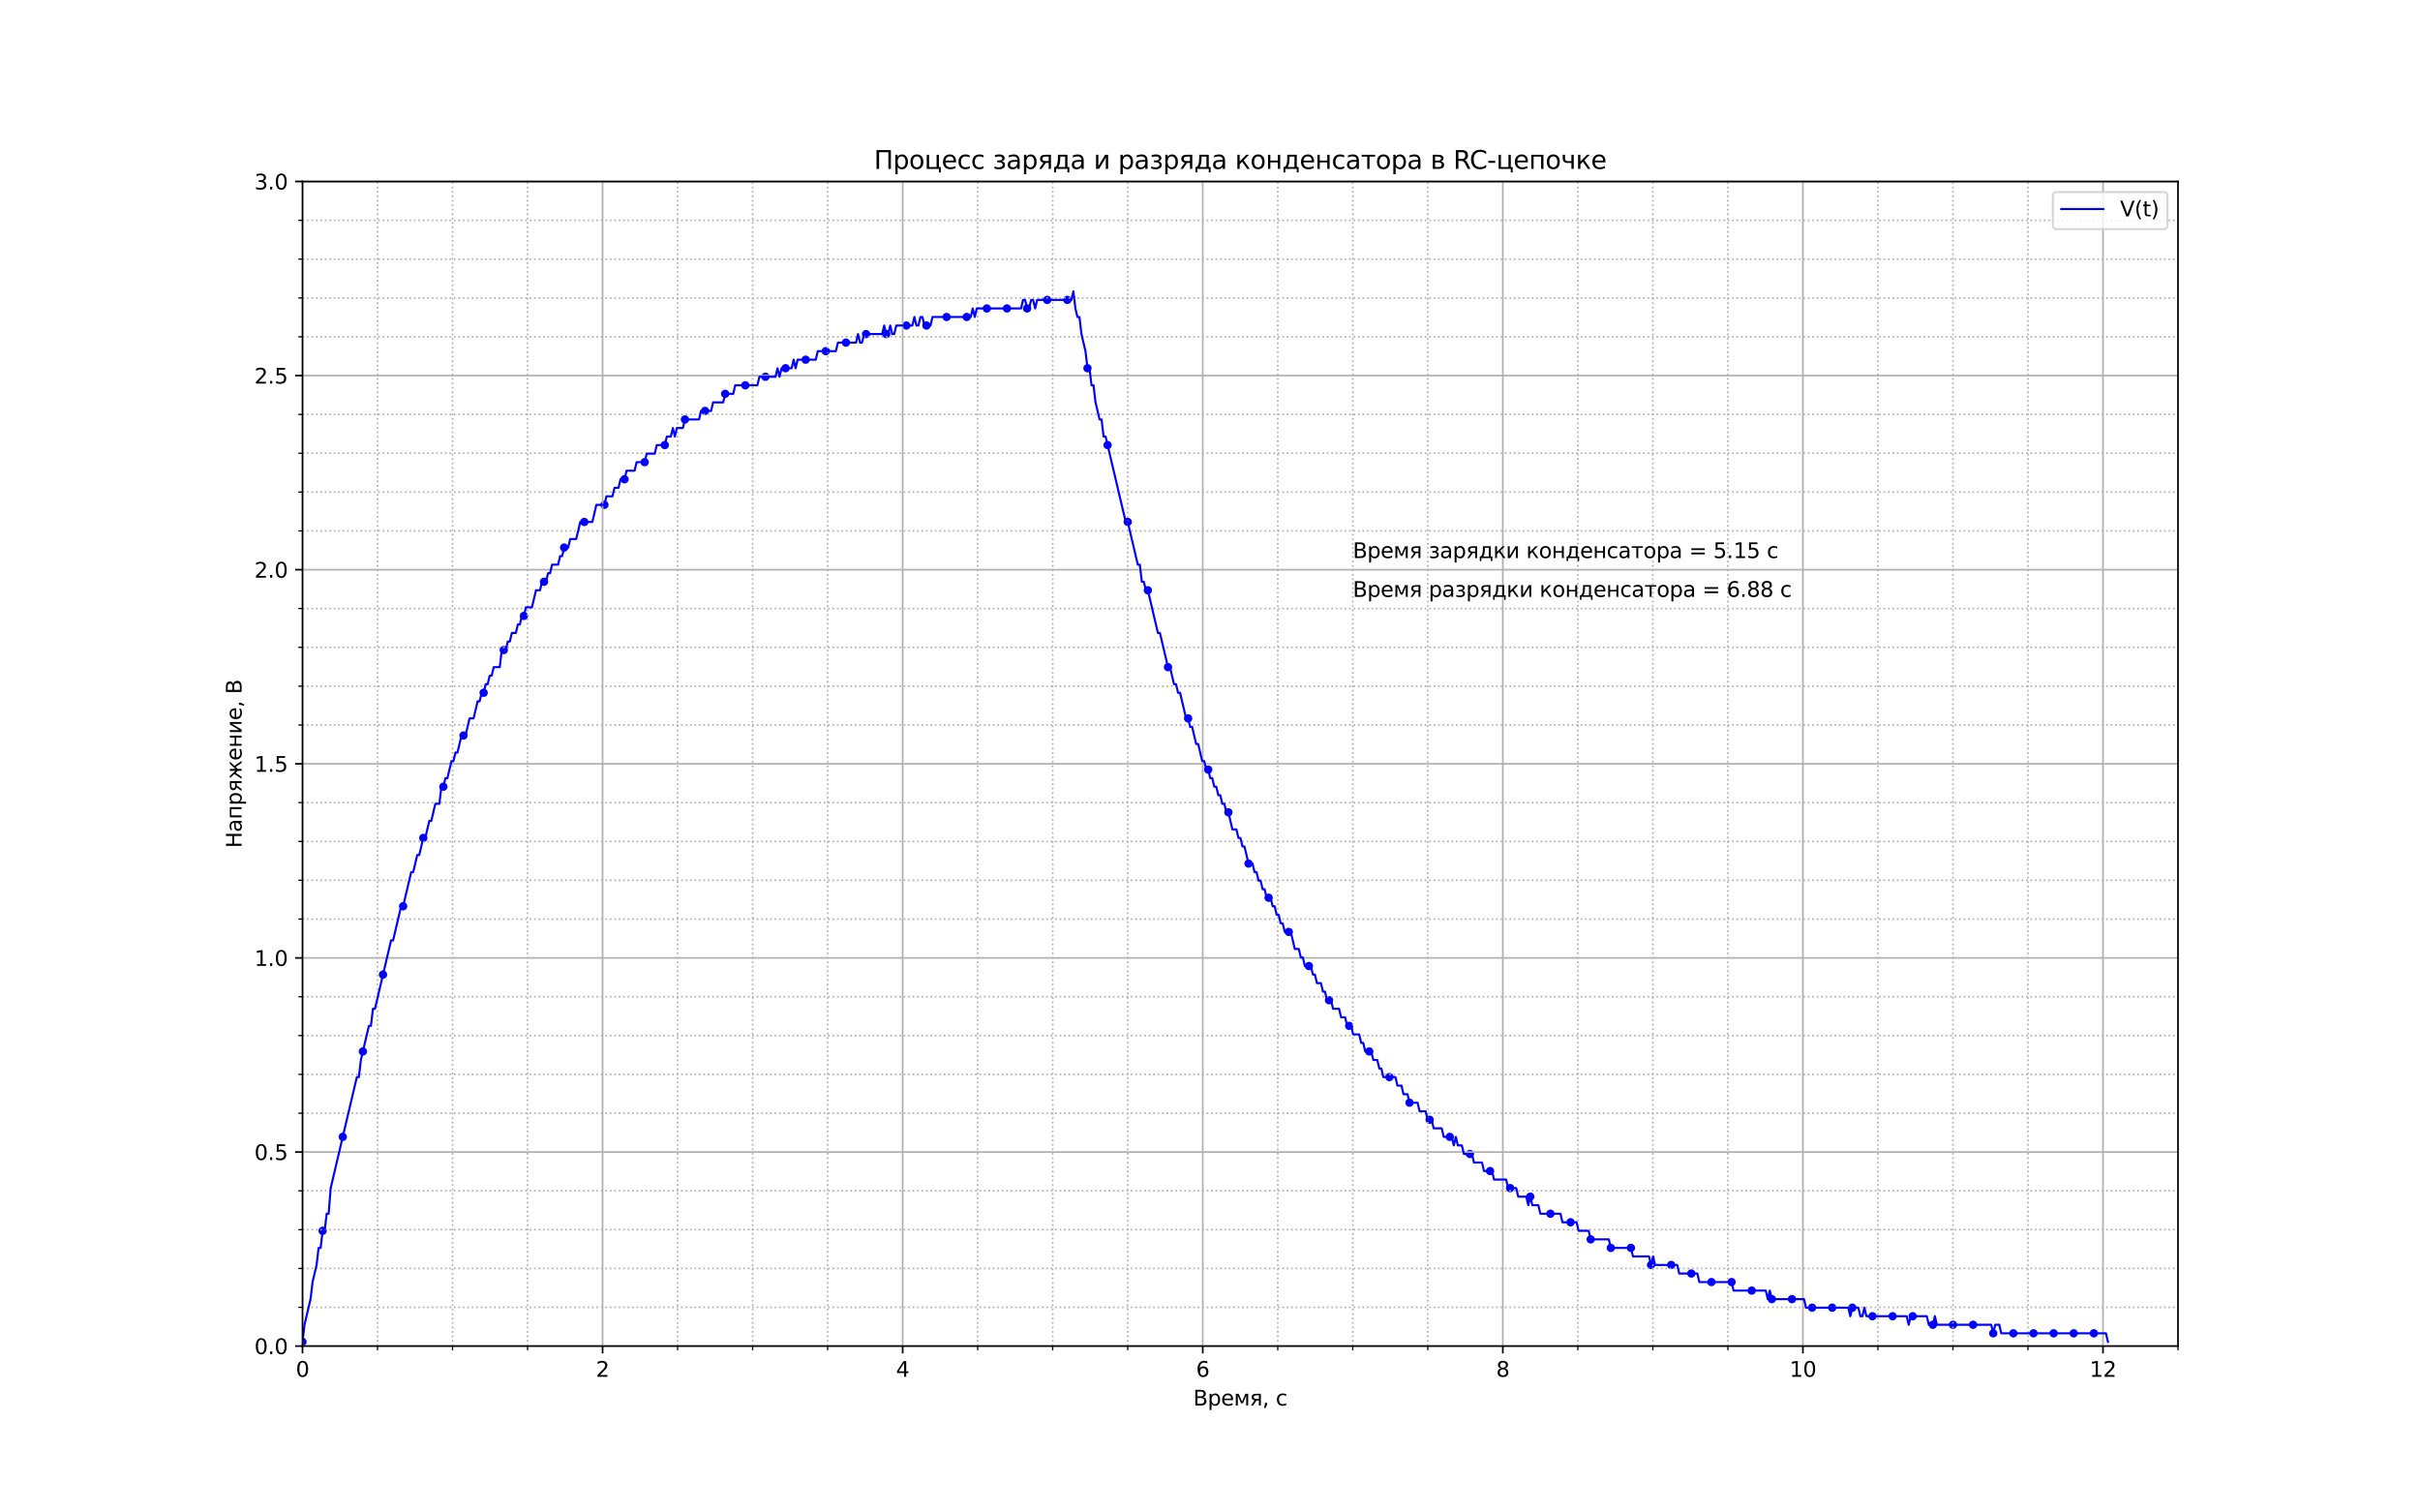 <?xml version="1.0" encoding="utf-8" standalone="no"?>
<!DOCTYPE svg PUBLIC "-//W3C//DTD SVG 1.1//EN"
  "http://www.w3.org/Graphics/SVG/1.1/DTD/svg11.dtd">
<svg height="720pt" version="1.1" viewBox="0 0 1152 720" width="1152pt" xmlns="http://www.w3.org/2000/svg" xmlns:xlink="http://www.w3.org/1999/xlink">
 <defs>
  <style type="text/css">*{stroke-linecap:butt;stroke-linejoin:round;}</style>
 </defs>
 <g id="figure_1">
  <g id="patch_1">
   <path d="M 0 720 
L 1152 720 
L 1152 0 
L 0 0 
z
" style="fill:#ffffff;"/>
  </g>
  <g id="axes_1">
   <g id="patch_2">
    <path d="M 144 640.8 
L 1036.8 640.8 
L 1036.8 86.4 
L 144 86.4 
z
" style="fill:#ffffff;"/>
   </g>
   <g id="PathCollection_1">
    <defs>
     <path d="M 0 1.5 
C 0.398 1.5 0.779 1.342 1.061 1.061 
C 1.342 0.779 1.5 0.398 1.5 0 
C 1.5 -0.398 1.342 -0.779 1.061 -1.061 
C 0.779 -1.342 0.398 -1.5 0 -1.5 
C -0.398 -1.5 -0.779 -1.342 -1.061 -1.061 
C -1.342 -0.779 -1.5 -0.398 -1.5 0 
C -1.5 0.398 -1.342 0.779 -1.061 1.061 
C -0.779 1.342 -0.398 1.5 0 1.5 
z
" id="m487d0f248e" style="stroke:#0000ff;"/>
    </defs>
    <g clip-path="url(#p0575353111)">
     <use style="fill:#0000ff;stroke:#0000ff;" x="144" xlink:href="#m487d0f248e" y="638.767"/>
     <use style="fill:#0000ff;stroke:#0000ff;" x="153.581" xlink:href="#m487d0f248e" y="585.914"/>
     <use style="fill:#0000ff;stroke:#0000ff;" x="163.163" xlink:href="#m487d0f248e" y="541.193"/>
     <use style="fill:#0000ff;stroke:#0000ff;" x="172.744" xlink:href="#m487d0f248e" y="500.537"/>
     <use style="fill:#0000ff;stroke:#0000ff;" x="182.326" xlink:href="#m487d0f248e" y="463.946"/>
     <use style="fill:#0000ff;stroke:#0000ff;" x="191.907" xlink:href="#m487d0f248e" y="431.422"/>
     <use style="fill:#0000ff;stroke:#0000ff;" x="201.489" xlink:href="#m487d0f248e" y="398.897"/>
     <use style="fill:#0000ff;stroke:#0000ff;" x="211.07" xlink:href="#m487d0f248e" y="374.503"/>
     <use style="fill:#0000ff;stroke:#0000ff;" x="220.652" xlink:href="#m487d0f248e" y="350.11"/>
     <use style="fill:#0000ff;stroke:#0000ff;" x="230.233" xlink:href="#m487d0f248e" y="329.782"/>
     <use style="fill:#0000ff;stroke:#0000ff;" x="239.815" xlink:href="#m487d0f248e" y="309.454"/>
     <use style="fill:#0000ff;stroke:#0000ff;" x="249.396" xlink:href="#m487d0f248e" y="293.191"/>
     <use style="fill:#0000ff;stroke:#0000ff;" x="258.978" xlink:href="#m487d0f248e" y="276.929"/>
     <use style="fill:#0000ff;stroke:#0000ff;" x="268.559" xlink:href="#m487d0f248e" y="260.666"/>
     <use style="fill:#0000ff;stroke:#0000ff;" x="278.141" xlink:href="#m487d0f248e" y="248.47"/>
     <use style="fill:#0000ff;stroke:#0000ff;" x="287.722" xlink:href="#m487d0f248e" y="240.338"/>
     <use style="fill:#0000ff;stroke:#0000ff;" x="297.304" xlink:href="#m487d0f248e" y="228.142"/>
     <use style="fill:#0000ff;stroke:#0000ff;" x="306.885" xlink:href="#m487d0f248e" y="220.01"/>
     <use style="fill:#0000ff;stroke:#0000ff;" x="316.467" xlink:href="#m487d0f248e" y="211.879"/>
     <use style="fill:#0000ff;stroke:#0000ff;" x="326.048" xlink:href="#m487d0f248e" y="199.682"/>
     <use style="fill:#0000ff;stroke:#0000ff;" x="335.63" xlink:href="#m487d0f248e" y="195.617"/>
     <use style="fill:#0000ff;stroke:#0000ff;" x="345.211" xlink:href="#m487d0f248e" y="187.486"/>
     <use style="fill:#0000ff;stroke:#0000ff;" x="354.793" xlink:href="#m487d0f248e" y="183.42"/>
     <use style="fill:#0000ff;stroke:#0000ff;" x="364.374" xlink:href="#m487d0f248e" y="179.354"/>
     <use style="fill:#0000ff;stroke:#0000ff;" x="373.956" xlink:href="#m487d0f248e" y="175.289"/>
     <use style="fill:#0000ff;stroke:#0000ff;" x="383.537" xlink:href="#m487d0f248e" y="171.223"/>
     <use style="fill:#0000ff;stroke:#0000ff;" x="393.119" xlink:href="#m487d0f248e" y="167.158"/>
     <use style="fill:#0000ff;stroke:#0000ff;" x="402.7" xlink:href="#m487d0f248e" y="163.092"/>
     <use style="fill:#0000ff;stroke:#0000ff;" x="412.282" xlink:href="#m487d0f248e" y="159.026"/>
     <use style="fill:#0000ff;stroke:#0000ff;" x="421.863" xlink:href="#m487d0f248e" y="159.026"/>
     <use style="fill:#0000ff;stroke:#0000ff;" x="431.445" xlink:href="#m487d0f248e" y="154.961"/>
     <use style="fill:#0000ff;stroke:#0000ff;" x="441.026" xlink:href="#m487d0f248e" y="154.961"/>
     <use style="fill:#0000ff;stroke:#0000ff;" x="450.608" xlink:href="#m487d0f248e" y="150.895"/>
     <use style="fill:#0000ff;stroke:#0000ff;" x="460.189" xlink:href="#m487d0f248e" y="150.895"/>
     <use style="fill:#0000ff;stroke:#0000ff;" x="469.771" xlink:href="#m487d0f248e" y="146.83"/>
     <use style="fill:#0000ff;stroke:#0000ff;" x="479.352" xlink:href="#m487d0f248e" y="146.83"/>
     <use style="fill:#0000ff;stroke:#0000ff;" x="488.933" xlink:href="#m487d0f248e" y="146.83"/>
     <use style="fill:#0000ff;stroke:#0000ff;" x="498.515" xlink:href="#m487d0f248e" y="142.764"/>
     <use style="fill:#0000ff;stroke:#0000ff;" x="508.096" xlink:href="#m487d0f248e" y="142.764"/>
     <use style="fill:#0000ff;stroke:#0000ff;" x="517.678" xlink:href="#m487d0f248e" y="175.289"/>
     <use style="fill:#0000ff;stroke:#0000ff;" x="527.259" xlink:href="#m487d0f248e" y="211.879"/>
     <use style="fill:#0000ff;stroke:#0000ff;" x="536.841" xlink:href="#m487d0f248e" y="248.47"/>
     <use style="fill:#0000ff;stroke:#0000ff;" x="546.422" xlink:href="#m487d0f248e" y="280.994"/>
     <use style="fill:#0000ff;stroke:#0000ff;" x="556.004" xlink:href="#m487d0f248e" y="317.585"/>
     <use style="fill:#0000ff;stroke:#0000ff;" x="565.585" xlink:href="#m487d0f248e" y="341.978"/>
     <use style="fill:#0000ff;stroke:#0000ff;" x="575.167" xlink:href="#m487d0f248e" y="366.372"/>
     <use style="fill:#0000ff;stroke:#0000ff;" x="584.748" xlink:href="#m487d0f248e" y="386.7"/>
     <use style="fill:#0000ff;stroke:#0000ff;" x="594.33" xlink:href="#m487d0f248e" y="411.094"/>
     <use style="fill:#0000ff;stroke:#0000ff;" x="603.911" xlink:href="#m487d0f248e" y="427.356"/>
     <use style="fill:#0000ff;stroke:#0000ff;" x="613.493" xlink:href="#m487d0f248e" y="443.618"/>
     <use style="fill:#0000ff;stroke:#0000ff;" x="623.074" xlink:href="#m487d0f248e" y="459.881"/>
     <use style="fill:#0000ff;stroke:#0000ff;" x="632.656" xlink:href="#m487d0f248e" y="476.143"/>
     <use style="fill:#0000ff;stroke:#0000ff;" x="642.237" xlink:href="#m487d0f248e" y="488.34"/>
     <use style="fill:#0000ff;stroke:#0000ff;" x="651.819" xlink:href="#m487d0f248e" y="500.537"/>
     <use style="fill:#0000ff;stroke:#0000ff;" x="661.4" xlink:href="#m487d0f248e" y="512.734"/>
     <use style="fill:#0000ff;stroke:#0000ff;" x="670.982" xlink:href="#m487d0f248e" y="524.93"/>
     <use style="fill:#0000ff;stroke:#0000ff;" x="680.563" xlink:href="#m487d0f248e" y="533.062"/>
     <use style="fill:#0000ff;stroke:#0000ff;" x="690.145" xlink:href="#m487d0f248e" y="541.193"/>
     <use style="fill:#0000ff;stroke:#0000ff;" x="699.726" xlink:href="#m487d0f248e" y="549.324"/>
     <use style="fill:#0000ff;stroke:#0000ff;" x="709.308" xlink:href="#m487d0f248e" y="557.455"/>
     <use style="fill:#0000ff;stroke:#0000ff;" x="718.889" xlink:href="#m487d0f248e" y="565.586"/>
     <use style="fill:#0000ff;stroke:#0000ff;" x="728.471" xlink:href="#m487d0f248e" y="569.652"/>
     <use style="fill:#0000ff;stroke:#0000ff;" x="738.052" xlink:href="#m487d0f248e" y="577.783"/>
     <use style="fill:#0000ff;stroke:#0000ff;" x="747.634" xlink:href="#m487d0f248e" y="581.849"/>
     <use style="fill:#0000ff;stroke:#0000ff;" x="757.215" xlink:href="#m487d0f248e" y="589.98"/>
     <use style="fill:#0000ff;stroke:#0000ff;" x="766.797" xlink:href="#m487d0f248e" y="594.046"/>
     <use style="fill:#0000ff;stroke:#0000ff;" x="776.378" xlink:href="#m487d0f248e" y="594.046"/>
     <use style="fill:#0000ff;stroke:#0000ff;" x="785.96" xlink:href="#m487d0f248e" y="602.177"/>
     <use style="fill:#0000ff;stroke:#0000ff;" x="795.541" xlink:href="#m487d0f248e" y="602.177"/>
     <use style="fill:#0000ff;stroke:#0000ff;" x="805.123" xlink:href="#m487d0f248e" y="606.242"/>
     <use style="fill:#0000ff;stroke:#0000ff;" x="814.704" xlink:href="#m487d0f248e" y="610.308"/>
     <use style="fill:#0000ff;stroke:#0000ff;" x="824.285" xlink:href="#m487d0f248e" y="610.308"/>
     <use style="fill:#0000ff;stroke:#0000ff;" x="833.867" xlink:href="#m487d0f248e" y="614.374"/>
     <use style="fill:#0000ff;stroke:#0000ff;" x="843.448" xlink:href="#m487d0f248e" y="618.439"/>
     <use style="fill:#0000ff;stroke:#0000ff;" x="853.03" xlink:href="#m487d0f248e" y="618.439"/>
     <use style="fill:#0000ff;stroke:#0000ff;" x="862.611" xlink:href="#m487d0f248e" y="622.505"/>
     <use style="fill:#0000ff;stroke:#0000ff;" x="872.193" xlink:href="#m487d0f248e" y="622.505"/>
     <use style="fill:#0000ff;stroke:#0000ff;" x="881.774" xlink:href="#m487d0f248e" y="622.505"/>
     <use style="fill:#0000ff;stroke:#0000ff;" x="891.356" xlink:href="#m487d0f248e" y="626.57"/>
     <use style="fill:#0000ff;stroke:#0000ff;" x="900.937" xlink:href="#m487d0f248e" y="626.57"/>
     <use style="fill:#0000ff;stroke:#0000ff;" x="910.519" xlink:href="#m487d0f248e" y="626.57"/>
     <use style="fill:#0000ff;stroke:#0000ff;" x="920.1" xlink:href="#m487d0f248e" y="630.636"/>
     <use style="fill:#0000ff;stroke:#0000ff;" x="929.682" xlink:href="#m487d0f248e" y="630.636"/>
     <use style="fill:#0000ff;stroke:#0000ff;" x="939.263" xlink:href="#m487d0f248e" y="630.636"/>
     <use style="fill:#0000ff;stroke:#0000ff;" x="948.845" xlink:href="#m487d0f248e" y="634.702"/>
     <use style="fill:#0000ff;stroke:#0000ff;" x="958.426" xlink:href="#m487d0f248e" y="634.702"/>
     <use style="fill:#0000ff;stroke:#0000ff;" x="968.008" xlink:href="#m487d0f248e" y="634.702"/>
     <use style="fill:#0000ff;stroke:#0000ff;" x="977.589" xlink:href="#m487d0f248e" y="634.702"/>
     <use style="fill:#0000ff;stroke:#0000ff;" x="987.171" xlink:href="#m487d0f248e" y="634.702"/>
     <use style="fill:#0000ff;stroke:#0000ff;" x="996.752" xlink:href="#m487d0f248e" y="634.702"/>
    </g>
   </g>
   <g id="matplotlib.axis_1">
    <g id="xtick_1">
     <g id="line2d_1">
      <path clip-path="url(#p0575353111)" d="M 144 640.8 
L 144 86.4 
" style="fill:none;stroke:#b0b0b0;stroke-linecap:square;stroke-width:0.8;"/>
     </g>
     <g id="line2d_2">
      <defs>
       <path d="M 0 0 
L 0 3.5 
" id="m886e39309d" style="stroke:#000000;stroke-width:0.8;"/>
      </defs>
      <g>
       <use style="stroke:#000000;stroke-width:0.8;" x="144" xlink:href="#m886e39309d" y="640.8"/>
      </g>
     </g>
     <g id="text_1">
      <!-- 0 -->
      <g transform="translate(140.819 655.398)scale(0.1 -0.1)">
       <defs>
        <path d="M 2034 4250 
Q 1547 4250 1301 3770 
Q 1056 3291 1056 2328 
Q 1056 1369 1301 889 
Q 1547 409 2034 409 
Q 2525 409 2770 889 
Q 3016 1369 3016 2328 
Q 3016 3291 2770 3770 
Q 2525 4250 2034 4250 
z
M 2034 4750 
Q 2819 4750 3233 4129 
Q 3647 3509 3647 2328 
Q 3647 1150 3233 529 
Q 2819 -91 2034 -91 
Q 1250 -91 836 529 
Q 422 1150 422 2328 
Q 422 3509 836 4129 
Q 1250 4750 2034 4750 
z
" id="DejaVuSans-30" transform="scale(0.016)"/>
       </defs>
       <use xlink:href="#DejaVuSans-30"/>
      </g>
     </g>
    </g>
    <g id="xtick_2">
     <g id="line2d_3">
      <path clip-path="url(#p0575353111)" d="M 286.848 640.8 
L 286.848 86.4 
" style="fill:none;stroke:#b0b0b0;stroke-linecap:square;stroke-width:0.8;"/>
     </g>
     <g id="line2d_4">
      <g>
       <use style="stroke:#000000;stroke-width:0.8;" x="286.848" xlink:href="#m886e39309d" y="640.8"/>
      </g>
     </g>
     <g id="text_2">
      <!-- 2 -->
      <g transform="translate(283.667 655.398)scale(0.1 -0.1)">
       <defs>
        <path d="M 1228 531 
L 3431 531 
L 3431 0 
L 469 0 
L 469 531 
Q 828 903 1448 1529 
Q 2069 2156 2228 2338 
Q 2531 2678 2651 2914 
Q 2772 3150 2772 3378 
Q 2772 3750 2511 3984 
Q 2250 4219 1831 4219 
Q 1534 4219 1204 4116 
Q 875 4013 500 3803 
L 500 4441 
Q 881 4594 1212 4672 
Q 1544 4750 1819 4750 
Q 2544 4750 2975 4387 
Q 3406 4025 3406 3419 
Q 3406 3131 3298 2873 
Q 3191 2616 2906 2266 
Q 2828 2175 2409 1742 
Q 1991 1309 1228 531 
z
" id="DejaVuSans-32" transform="scale(0.016)"/>
       </defs>
       <use xlink:href="#DejaVuSans-32"/>
      </g>
     </g>
    </g>
    <g id="xtick_3">
     <g id="line2d_5">
      <path clip-path="url(#p0575353111)" d="M 429.696 640.8 
L 429.696 86.4 
" style="fill:none;stroke:#b0b0b0;stroke-linecap:square;stroke-width:0.8;"/>
     </g>
     <g id="line2d_6">
      <g>
       <use style="stroke:#000000;stroke-width:0.8;" x="429.696" xlink:href="#m886e39309d" y="640.8"/>
      </g>
     </g>
     <g id="text_3">
      <!-- 4 -->
      <g transform="translate(426.515 655.398)scale(0.1 -0.1)">
       <defs>
        <path d="M 2419 4116 
L 825 1625 
L 2419 1625 
L 2419 4116 
z
M 2253 4666 
L 3047 4666 
L 3047 1625 
L 3713 1625 
L 3713 1100 
L 3047 1100 
L 3047 0 
L 2419 0 
L 2419 1100 
L 313 1100 
L 313 1709 
L 2253 4666 
z
" id="DejaVuSans-34" transform="scale(0.016)"/>
       </defs>
       <use xlink:href="#DejaVuSans-34"/>
      </g>
     </g>
    </g>
    <g id="xtick_4">
     <g id="line2d_7">
      <path clip-path="url(#p0575353111)" d="M 572.544 640.8 
L 572.544 86.4 
" style="fill:none;stroke:#b0b0b0;stroke-linecap:square;stroke-width:0.8;"/>
     </g>
     <g id="line2d_8">
      <g>
       <use style="stroke:#000000;stroke-width:0.8;" x="572.544" xlink:href="#m886e39309d" y="640.8"/>
      </g>
     </g>
     <g id="text_4">
      <!-- 6 -->
      <g transform="translate(569.363 655.398)scale(0.1 -0.1)">
       <defs>
        <path d="M 2113 2584 
Q 1688 2584 1439 2293 
Q 1191 2003 1191 1497 
Q 1191 994 1439 701 
Q 1688 409 2113 409 
Q 2538 409 2786 701 
Q 3034 994 3034 1497 
Q 3034 2003 2786 2293 
Q 2538 2584 2113 2584 
z
M 3366 4563 
L 3366 3988 
Q 3128 4100 2886 4159 
Q 2644 4219 2406 4219 
Q 1781 4219 1451 3797 
Q 1122 3375 1075 2522 
Q 1259 2794 1537 2939 
Q 1816 3084 2150 3084 
Q 2853 3084 3261 2657 
Q 3669 2231 3669 1497 
Q 3669 778 3244 343 
Q 2819 -91 2113 -91 
Q 1303 -91 875 529 
Q 447 1150 447 2328 
Q 447 3434 972 4092 
Q 1497 4750 2381 4750 
Q 2619 4750 2861 4703 
Q 3103 4656 3366 4563 
z
" id="DejaVuSans-36" transform="scale(0.016)"/>
       </defs>
       <use xlink:href="#DejaVuSans-36"/>
      </g>
     </g>
    </g>
    <g id="xtick_5">
     <g id="line2d_9">
      <path clip-path="url(#p0575353111)" d="M 715.392 640.8 
L 715.392 86.4 
" style="fill:none;stroke:#b0b0b0;stroke-linecap:square;stroke-width:0.8;"/>
     </g>
     <g id="line2d_10">
      <g>
       <use style="stroke:#000000;stroke-width:0.8;" x="715.392" xlink:href="#m886e39309d" y="640.8"/>
      </g>
     </g>
     <g id="text_5">
      <!-- 8 -->
      <g transform="translate(712.211 655.398)scale(0.1 -0.1)">
       <defs>
        <path d="M 2034 2216 
Q 1584 2216 1326 1975 
Q 1069 1734 1069 1313 
Q 1069 891 1326 650 
Q 1584 409 2034 409 
Q 2484 409 2743 651 
Q 3003 894 3003 1313 
Q 3003 1734 2745 1975 
Q 2488 2216 2034 2216 
z
M 1403 2484 
Q 997 2584 770 2862 
Q 544 3141 544 3541 
Q 544 4100 942 4425 
Q 1341 4750 2034 4750 
Q 2731 4750 3128 4425 
Q 3525 4100 3525 3541 
Q 3525 3141 3298 2862 
Q 3072 2584 2669 2484 
Q 3125 2378 3379 2068 
Q 3634 1759 3634 1313 
Q 3634 634 3220 271 
Q 2806 -91 2034 -91 
Q 1263 -91 848 271 
Q 434 634 434 1313 
Q 434 1759 690 2068 
Q 947 2378 1403 2484 
z
M 1172 3481 
Q 1172 3119 1398 2916 
Q 1625 2713 2034 2713 
Q 2441 2713 2670 2916 
Q 2900 3119 2900 3481 
Q 2900 3844 2670 4047 
Q 2441 4250 2034 4250 
Q 1625 4250 1398 4047 
Q 1172 3844 1172 3481 
z
" id="DejaVuSans-38" transform="scale(0.016)"/>
       </defs>
       <use xlink:href="#DejaVuSans-38"/>
      </g>
     </g>
    </g>
    <g id="xtick_6">
     <g id="line2d_11">
      <path clip-path="url(#p0575353111)" d="M 858.24 640.8 
L 858.24 86.4 
" style="fill:none;stroke:#b0b0b0;stroke-linecap:square;stroke-width:0.8;"/>
     </g>
     <g id="line2d_12">
      <g>
       <use style="stroke:#000000;stroke-width:0.8;" x="858.24" xlink:href="#m886e39309d" y="640.8"/>
      </g>
     </g>
     <g id="text_6">
      <!-- 10 -->
      <g transform="translate(851.878 655.398)scale(0.1 -0.1)">
       <defs>
        <path d="M 794 531 
L 1825 531 
L 1825 4091 
L 703 3866 
L 703 4441 
L 1819 4666 
L 2450 4666 
L 2450 531 
L 3481 531 
L 3481 0 
L 794 0 
L 794 531 
z
" id="DejaVuSans-31" transform="scale(0.016)"/>
       </defs>
       <use xlink:href="#DejaVuSans-31"/>
       <use x="63.623" xlink:href="#DejaVuSans-30"/>
      </g>
     </g>
    </g>
    <g id="xtick_7">
     <g id="line2d_13">
      <path clip-path="url(#p0575353111)" d="M 1001.088 640.8 
L 1001.088 86.4 
" style="fill:none;stroke:#b0b0b0;stroke-linecap:square;stroke-width:0.8;"/>
     </g>
     <g id="line2d_14">
      <g>
       <use style="stroke:#000000;stroke-width:0.8;" x="1001.088" xlink:href="#m886e39309d" y="640.8"/>
      </g>
     </g>
     <g id="text_7">
      <!-- 12 -->
      <g transform="translate(994.726 655.398)scale(0.1 -0.1)">
       <use xlink:href="#DejaVuSans-31"/>
       <use x="63.623" xlink:href="#DejaVuSans-32"/>
      </g>
     </g>
    </g>
    <g id="xtick_8">
     <g id="line2d_15">
      <path clip-path="url(#p0575353111)" d="M 179.712 640.8 
L 179.712 86.4 
" style="fill:none;stroke:#b0b0b0;stroke-dasharray:0.8,1.32;stroke-dashoffset:0;stroke-width:0.8;"/>
     </g>
     <g id="line2d_16">
      <defs>
       <path d="M 0 0 
L 0 2 
" id="m164cb055c0" style="stroke:#000000;stroke-width:0.6;"/>
      </defs>
      <g>
       <use style="stroke:#000000;stroke-width:0.6;" x="179.712" xlink:href="#m164cb055c0" y="640.8"/>
      </g>
     </g>
    </g>
    <g id="xtick_9">
     <g id="line2d_17">
      <path clip-path="url(#p0575353111)" d="M 215.424 640.8 
L 215.424 86.4 
" style="fill:none;stroke:#b0b0b0;stroke-dasharray:0.8,1.32;stroke-dashoffset:0;stroke-width:0.8;"/>
     </g>
     <g id="line2d_18">
      <g>
       <use style="stroke:#000000;stroke-width:0.6;" x="215.424" xlink:href="#m164cb055c0" y="640.8"/>
      </g>
     </g>
    </g>
    <g id="xtick_10">
     <g id="line2d_19">
      <path clip-path="url(#p0575353111)" d="M 251.136 640.8 
L 251.136 86.4 
" style="fill:none;stroke:#b0b0b0;stroke-dasharray:0.8,1.32;stroke-dashoffset:0;stroke-width:0.8;"/>
     </g>
     <g id="line2d_20">
      <g>
       <use style="stroke:#000000;stroke-width:0.6;" x="251.136" xlink:href="#m164cb055c0" y="640.8"/>
      </g>
     </g>
    </g>
    <g id="xtick_11">
     <g id="line2d_21">
      <path clip-path="url(#p0575353111)" d="M 322.56 640.8 
L 322.56 86.4 
" style="fill:none;stroke:#b0b0b0;stroke-dasharray:0.8,1.32;stroke-dashoffset:0;stroke-width:0.8;"/>
     </g>
     <g id="line2d_22">
      <g>
       <use style="stroke:#000000;stroke-width:0.6;" x="322.56" xlink:href="#m164cb055c0" y="640.8"/>
      </g>
     </g>
    </g>
    <g id="xtick_12">
     <g id="line2d_23">
      <path clip-path="url(#p0575353111)" d="M 358.272 640.8 
L 358.272 86.4 
" style="fill:none;stroke:#b0b0b0;stroke-dasharray:0.8,1.32;stroke-dashoffset:0;stroke-width:0.8;"/>
     </g>
     <g id="line2d_24">
      <g>
       <use style="stroke:#000000;stroke-width:0.6;" x="358.272" xlink:href="#m164cb055c0" y="640.8"/>
      </g>
     </g>
    </g>
    <g id="xtick_13">
     <g id="line2d_25">
      <path clip-path="url(#p0575353111)" d="M 393.984 640.8 
L 393.984 86.4 
" style="fill:none;stroke:#b0b0b0;stroke-dasharray:0.8,1.32;stroke-dashoffset:0;stroke-width:0.8;"/>
     </g>
     <g id="line2d_26">
      <g>
       <use style="stroke:#000000;stroke-width:0.6;" x="393.984" xlink:href="#m164cb055c0" y="640.8"/>
      </g>
     </g>
    </g>
    <g id="xtick_14">
     <g id="line2d_27">
      <path clip-path="url(#p0575353111)" d="M 465.408 640.8 
L 465.408 86.4 
" style="fill:none;stroke:#b0b0b0;stroke-dasharray:0.8,1.32;stroke-dashoffset:0;stroke-width:0.8;"/>
     </g>
     <g id="line2d_28">
      <g>
       <use style="stroke:#000000;stroke-width:0.6;" x="465.408" xlink:href="#m164cb055c0" y="640.8"/>
      </g>
     </g>
    </g>
    <g id="xtick_15">
     <g id="line2d_29">
      <path clip-path="url(#p0575353111)" d="M 501.12 640.8 
L 501.12 86.4 
" style="fill:none;stroke:#b0b0b0;stroke-dasharray:0.8,1.32;stroke-dashoffset:0;stroke-width:0.8;"/>
     </g>
     <g id="line2d_30">
      <g>
       <use style="stroke:#000000;stroke-width:0.6;" x="501.12" xlink:href="#m164cb055c0" y="640.8"/>
      </g>
     </g>
    </g>
    <g id="xtick_16">
     <g id="line2d_31">
      <path clip-path="url(#p0575353111)" d="M 536.832 640.8 
L 536.832 86.4 
" style="fill:none;stroke:#b0b0b0;stroke-dasharray:0.8,1.32;stroke-dashoffset:0;stroke-width:0.8;"/>
     </g>
     <g id="line2d_32">
      <g>
       <use style="stroke:#000000;stroke-width:0.6;" x="536.832" xlink:href="#m164cb055c0" y="640.8"/>
      </g>
     </g>
    </g>
    <g id="xtick_17">
     <g id="line2d_33">
      <path clip-path="url(#p0575353111)" d="M 608.256 640.8 
L 608.256 86.4 
" style="fill:none;stroke:#b0b0b0;stroke-dasharray:0.8,1.32;stroke-dashoffset:0;stroke-width:0.8;"/>
     </g>
     <g id="line2d_34">
      <g>
       <use style="stroke:#000000;stroke-width:0.6;" x="608.256" xlink:href="#m164cb055c0" y="640.8"/>
      </g>
     </g>
    </g>
    <g id="xtick_18">
     <g id="line2d_35">
      <path clip-path="url(#p0575353111)" d="M 643.968 640.8 
L 643.968 86.4 
" style="fill:none;stroke:#b0b0b0;stroke-dasharray:0.8,1.32;stroke-dashoffset:0;stroke-width:0.8;"/>
     </g>
     <g id="line2d_36">
      <g>
       <use style="stroke:#000000;stroke-width:0.6;" x="643.968" xlink:href="#m164cb055c0" y="640.8"/>
      </g>
     </g>
    </g>
    <g id="xtick_19">
     <g id="line2d_37">
      <path clip-path="url(#p0575353111)" d="M 679.68 640.8 
L 679.68 86.4 
" style="fill:none;stroke:#b0b0b0;stroke-dasharray:0.8,1.32;stroke-dashoffset:0;stroke-width:0.8;"/>
     </g>
     <g id="line2d_38">
      <g>
       <use style="stroke:#000000;stroke-width:0.6;" x="679.68" xlink:href="#m164cb055c0" y="640.8"/>
      </g>
     </g>
    </g>
    <g id="xtick_20">
     <g id="line2d_39">
      <path clip-path="url(#p0575353111)" d="M 751.104 640.8 
L 751.104 86.4 
" style="fill:none;stroke:#b0b0b0;stroke-dasharray:0.8,1.32;stroke-dashoffset:0;stroke-width:0.8;"/>
     </g>
     <g id="line2d_40">
      <g>
       <use style="stroke:#000000;stroke-width:0.6;" x="751.104" xlink:href="#m164cb055c0" y="640.8"/>
      </g>
     </g>
    </g>
    <g id="xtick_21">
     <g id="line2d_41">
      <path clip-path="url(#p0575353111)" d="M 786.816 640.8 
L 786.816 86.4 
" style="fill:none;stroke:#b0b0b0;stroke-dasharray:0.8,1.32;stroke-dashoffset:0;stroke-width:0.8;"/>
     </g>
     <g id="line2d_42">
      <g>
       <use style="stroke:#000000;stroke-width:0.6;" x="786.816" xlink:href="#m164cb055c0" y="640.8"/>
      </g>
     </g>
    </g>
    <g id="xtick_22">
     <g id="line2d_43">
      <path clip-path="url(#p0575353111)" d="M 822.528 640.8 
L 822.528 86.4 
" style="fill:none;stroke:#b0b0b0;stroke-dasharray:0.8,1.32;stroke-dashoffset:0;stroke-width:0.8;"/>
     </g>
     <g id="line2d_44">
      <g>
       <use style="stroke:#000000;stroke-width:0.6;" x="822.528" xlink:href="#m164cb055c0" y="640.8"/>
      </g>
     </g>
    </g>
    <g id="xtick_23">
     <g id="line2d_45">
      <path clip-path="url(#p0575353111)" d="M 893.952 640.8 
L 893.952 86.4 
" style="fill:none;stroke:#b0b0b0;stroke-dasharray:0.8,1.32;stroke-dashoffset:0;stroke-width:0.8;"/>
     </g>
     <g id="line2d_46">
      <g>
       <use style="stroke:#000000;stroke-width:0.6;" x="893.952" xlink:href="#m164cb055c0" y="640.8"/>
      </g>
     </g>
    </g>
    <g id="xtick_24">
     <g id="line2d_47">
      <path clip-path="url(#p0575353111)" d="M 929.664 640.8 
L 929.664 86.4 
" style="fill:none;stroke:#b0b0b0;stroke-dasharray:0.8,1.32;stroke-dashoffset:0;stroke-width:0.8;"/>
     </g>
     <g id="line2d_48">
      <g>
       <use style="stroke:#000000;stroke-width:0.6;" x="929.664" xlink:href="#m164cb055c0" y="640.8"/>
      </g>
     </g>
    </g>
    <g id="xtick_25">
     <g id="line2d_49">
      <path clip-path="url(#p0575353111)" d="M 965.376 640.8 
L 965.376 86.4 
" style="fill:none;stroke:#b0b0b0;stroke-dasharray:0.8,1.32;stroke-dashoffset:0;stroke-width:0.8;"/>
     </g>
     <g id="line2d_50">
      <g>
       <use style="stroke:#000000;stroke-width:0.6;" x="965.376" xlink:href="#m164cb055c0" y="640.8"/>
      </g>
     </g>
    </g>
    <g id="xtick_26">
     <g id="line2d_51">
      <path clip-path="url(#p0575353111)" d="M 1036.8 640.8 
L 1036.8 86.4 
" style="fill:none;stroke:#b0b0b0;stroke-dasharray:0.8,1.32;stroke-dashoffset:0;stroke-width:0.8;"/>
     </g>
     <g id="line2d_52">
      <g>
       <use style="stroke:#000000;stroke-width:0.6;" x="1036.8" xlink:href="#m164cb055c0" y="640.8"/>
      </g>
     </g>
    </g>
    <g id="text_8">
     <!-- Время, c -->
     <g transform="translate(568.012 669.077)scale(0.1 -0.1)">
      <defs>
       <path d="M 1259 2228 
L 1259 519 
L 2272 519 
Q 2781 519 3026 730 
Q 3272 941 3272 1375 
Q 3272 1813 3026 2020 
Q 2781 2228 2272 2228 
L 1259 2228 
z
M 1259 4147 
L 1259 2741 
L 2194 2741 
Q 2656 2741 2882 2914 
Q 3109 3088 3109 3444 
Q 3109 3797 2882 3972 
Q 2656 4147 2194 4147 
L 1259 4147 
z
M 628 4666 
L 2241 4666 
Q 2963 4666 3353 4366 
Q 3744 4066 3744 3513 
Q 3744 3084 3544 2831 
Q 3344 2578 2956 2516 
Q 3422 2416 3680 2098 
Q 3938 1781 3938 1306 
Q 3938 681 3513 340 
Q 3088 0 2303 0 
L 628 0 
L 628 4666 
z
" id="DejaVuSans-412" transform="scale(0.016)"/>
       <path d="M 1159 525 
L 1159 -1331 
L 581 -1331 
L 581 3500 
L 1159 3500 
L 1159 2969 
Q 1341 3281 1617 3432 
Q 1894 3584 2278 3584 
Q 2916 3584 3314 3078 
Q 3713 2572 3713 1747 
Q 3713 922 3314 415 
Q 2916 -91 2278 -91 
Q 1894 -91 1617 61 
Q 1341 213 1159 525 
z
M 3116 1747 
Q 3116 2381 2855 2742 
Q 2594 3103 2138 3103 
Q 1681 3103 1420 2742 
Q 1159 2381 1159 1747 
Q 1159 1113 1420 752 
Q 1681 391 2138 391 
Q 2594 391 2855 752 
Q 3116 1113 3116 1747 
z
" id="DejaVuSans-440" transform="scale(0.016)"/>
       <path d="M 3597 1894 
L 3597 1613 
L 953 1613 
Q 991 1019 1311 708 
Q 1631 397 2203 397 
Q 2534 397 2845 478 
Q 3156 559 3463 722 
L 3463 178 
Q 3153 47 2828 -22 
Q 2503 -91 2169 -91 
Q 1331 -91 842 396 
Q 353 884 353 1716 
Q 353 2575 817 3079 
Q 1281 3584 2069 3584 
Q 2775 3584 3186 3129 
Q 3597 2675 3597 1894 
z
M 3022 2063 
Q 3016 2534 2758 2815 
Q 2500 3097 2075 3097 
Q 1594 3097 1305 2825 
Q 1016 2553 972 2059 
L 3022 2063 
z
" id="DejaVuSans-435" transform="scale(0.016)"/>
       <path d="M 581 3500 
L 1422 3500 
L 2416 1156 
L 3413 3500 
L 4247 3500 
L 4247 0 
L 3669 0 
L 3669 2950 
L 2703 672 
L 2128 672 
L 1159 2950 
L 1159 0 
L 581 0 
L 581 3500 
z
" id="DejaVuSans-43c" transform="scale(0.016)"/>
       <path d="M 1181 2491 
Q 1181 2231 1381 2084 
Q 1581 1938 1953 1938 
L 2728 1938 
L 2728 3041 
L 1953 3041 
Q 1581 3041 1381 2897 
Q 1181 2753 1181 2491 
z
M 363 0 
L 1431 1534 
Q 1069 1616 828 1830 
Q 588 2044 588 2491 
Q 588 2997 923 3248 
Q 1259 3500 1938 3500 
L 3306 3500 
L 3306 0 
L 2728 0 
L 2728 1478 
L 2013 1478 
L 981 0 
L 363 0 
z
" id="DejaVuSans-44f" transform="scale(0.016)"/>
       <path d="M 750 794 
L 1409 794 
L 1409 256 
L 897 -744 
L 494 -744 
L 750 256 
L 750 794 
z
" id="DejaVuSans-2c" transform="scale(0.016)"/>
       <path id="DejaVuSans-20" transform="scale(0.016)"/>
       <path d="M 3122 3366 
L 3122 2828 
Q 2878 2963 2633 3030 
Q 2388 3097 2138 3097 
Q 1578 3097 1268 2742 
Q 959 2388 959 1747 
Q 959 1106 1268 751 
Q 1578 397 2138 397 
Q 2388 397 2633 464 
Q 2878 531 3122 666 
L 3122 134 
Q 2881 22 2623 -34 
Q 2366 -91 2075 -91 
Q 1284 -91 818 406 
Q 353 903 353 1747 
Q 353 2603 823 3093 
Q 1294 3584 2113 3584 
Q 2378 3584 2631 3529 
Q 2884 3475 3122 3366 
z
" id="DejaVuSans-63" transform="scale(0.016)"/>
      </defs>
      <use xlink:href="#DejaVuSans-412"/>
      <use x="68.604" xlink:href="#DejaVuSans-440"/>
      <use x="132.08" xlink:href="#DejaVuSans-435"/>
      <use x="193.604" xlink:href="#DejaVuSans-43c"/>
      <use x="269.043" xlink:href="#DejaVuSans-44f"/>
      <use x="329.199" xlink:href="#DejaVuSans-2c"/>
      <use x="360.986" xlink:href="#DejaVuSans-20"/>
      <use x="392.773" xlink:href="#DejaVuSans-63"/>
     </g>
    </g>
   </g>
   <g id="matplotlib.axis_2">
    <g id="ytick_1">
     <g id="line2d_53">
      <path clip-path="url(#p0575353111)" d="M 144 640.8 
L 1036.8 640.8 
" style="fill:none;stroke:#b0b0b0;stroke-linecap:square;stroke-width:0.8;"/>
     </g>
     <g id="line2d_54">
      <defs>
       <path d="M 0 0 
L -3.5 0 
" id="m2a8e403940" style="stroke:#000000;stroke-width:0.8;"/>
      </defs>
      <g>
       <use style="stroke:#000000;stroke-width:0.8;" x="144" xlink:href="#m2a8e403940" y="640.8"/>
      </g>
     </g>
     <g id="text_9">
      <!-- 0.0 -->
      <g transform="translate(121.097 644.599)scale(0.1 -0.1)">
       <defs>
        <path d="M 684 794 
L 1344 794 
L 1344 0 
L 684 0 
L 684 794 
z
" id="DejaVuSans-2e" transform="scale(0.016)"/>
       </defs>
       <use xlink:href="#DejaVuSans-30"/>
       <use x="63.623" xlink:href="#DejaVuSans-2e"/>
       <use x="95.41" xlink:href="#DejaVuSans-30"/>
      </g>
     </g>
    </g>
    <g id="ytick_2">
     <g id="line2d_55">
      <path clip-path="url(#p0575353111)" d="M 144 548.4 
L 1036.8 548.4 
" style="fill:none;stroke:#b0b0b0;stroke-linecap:square;stroke-width:0.8;"/>
     </g>
     <g id="line2d_56">
      <g>
       <use style="stroke:#000000;stroke-width:0.8;" x="144" xlink:href="#m2a8e403940" y="548.4"/>
      </g>
     </g>
     <g id="text_10">
      <!-- 0.5 -->
      <g transform="translate(121.097 552.199)scale(0.1 -0.1)">
       <defs>
        <path d="M 691 4666 
L 3169 4666 
L 3169 4134 
L 1269 4134 
L 1269 2991 
Q 1406 3038 1543 3061 
Q 1681 3084 1819 3084 
Q 2600 3084 3056 2656 
Q 3513 2228 3513 1497 
Q 3513 744 3044 326 
Q 2575 -91 1722 -91 
Q 1428 -91 1123 -41 
Q 819 9 494 109 
L 494 744 
Q 775 591 1075 516 
Q 1375 441 1709 441 
Q 2250 441 2565 725 
Q 2881 1009 2881 1497 
Q 2881 1984 2565 2268 
Q 2250 2553 1709 2553 
Q 1456 2553 1204 2497 
Q 953 2441 691 2322 
L 691 4666 
z
" id="DejaVuSans-35" transform="scale(0.016)"/>
       </defs>
       <use xlink:href="#DejaVuSans-30"/>
       <use x="63.623" xlink:href="#DejaVuSans-2e"/>
       <use x="95.41" xlink:href="#DejaVuSans-35"/>
      </g>
     </g>
    </g>
    <g id="ytick_3">
     <g id="line2d_57">
      <path clip-path="url(#p0575353111)" d="M 144 456 
L 1036.8 456 
" style="fill:none;stroke:#b0b0b0;stroke-linecap:square;stroke-width:0.8;"/>
     </g>
     <g id="line2d_58">
      <g>
       <use style="stroke:#000000;stroke-width:0.8;" x="144" xlink:href="#m2a8e403940" y="456"/>
      </g>
     </g>
     <g id="text_11">
      <!-- 1.0 -->
      <g transform="translate(121.097 459.799)scale(0.1 -0.1)">
       <use xlink:href="#DejaVuSans-31"/>
       <use x="63.623" xlink:href="#DejaVuSans-2e"/>
       <use x="95.41" xlink:href="#DejaVuSans-30"/>
      </g>
     </g>
    </g>
    <g id="ytick_4">
     <g id="line2d_59">
      <path clip-path="url(#p0575353111)" d="M 144 363.6 
L 1036.8 363.6 
" style="fill:none;stroke:#b0b0b0;stroke-linecap:square;stroke-width:0.8;"/>
     </g>
     <g id="line2d_60">
      <g>
       <use style="stroke:#000000;stroke-width:0.8;" x="144" xlink:href="#m2a8e403940" y="363.6"/>
      </g>
     </g>
     <g id="text_12">
      <!-- 1.5 -->
      <g transform="translate(121.097 367.399)scale(0.1 -0.1)">
       <use xlink:href="#DejaVuSans-31"/>
       <use x="63.623" xlink:href="#DejaVuSans-2e"/>
       <use x="95.41" xlink:href="#DejaVuSans-35"/>
      </g>
     </g>
    </g>
    <g id="ytick_5">
     <g id="line2d_61">
      <path clip-path="url(#p0575353111)" d="M 144 271.2 
L 1036.8 271.2 
" style="fill:none;stroke:#b0b0b0;stroke-linecap:square;stroke-width:0.8;"/>
     </g>
     <g id="line2d_62">
      <g>
       <use style="stroke:#000000;stroke-width:0.8;" x="144" xlink:href="#m2a8e403940" y="271.2"/>
      </g>
     </g>
     <g id="text_13">
      <!-- 2.0 -->
      <g transform="translate(121.097 274.999)scale(0.1 -0.1)">
       <use xlink:href="#DejaVuSans-32"/>
       <use x="63.623" xlink:href="#DejaVuSans-2e"/>
       <use x="95.41" xlink:href="#DejaVuSans-30"/>
      </g>
     </g>
    </g>
    <g id="ytick_6">
     <g id="line2d_63">
      <path clip-path="url(#p0575353111)" d="M 144 178.8 
L 1036.8 178.8 
" style="fill:none;stroke:#b0b0b0;stroke-linecap:square;stroke-width:0.8;"/>
     </g>
     <g id="line2d_64">
      <g>
       <use style="stroke:#000000;stroke-width:0.8;" x="144" xlink:href="#m2a8e403940" y="178.8"/>
      </g>
     </g>
     <g id="text_14">
      <!-- 2.5 -->
      <g transform="translate(121.097 182.599)scale(0.1 -0.1)">
       <use xlink:href="#DejaVuSans-32"/>
       <use x="63.623" xlink:href="#DejaVuSans-2e"/>
       <use x="95.41" xlink:href="#DejaVuSans-35"/>
      </g>
     </g>
    </g>
    <g id="ytick_7">
     <g id="line2d_65">
      <path clip-path="url(#p0575353111)" d="M 144 86.4 
L 1036.8 86.4 
" style="fill:none;stroke:#b0b0b0;stroke-linecap:square;stroke-width:0.8;"/>
     </g>
     <g id="line2d_66">
      <g>
       <use style="stroke:#000000;stroke-width:0.8;" x="144" xlink:href="#m2a8e403940" y="86.4"/>
      </g>
     </g>
     <g id="text_15">
      <!-- 3.0 -->
      <g transform="translate(121.097 90.199)scale(0.1 -0.1)">
       <defs>
        <path d="M 2597 2516 
Q 3050 2419 3304 2112 
Q 3559 1806 3559 1356 
Q 3559 666 3084 287 
Q 2609 -91 1734 -91 
Q 1441 -91 1130 -33 
Q 819 25 488 141 
L 488 750 
Q 750 597 1062 519 
Q 1375 441 1716 441 
Q 2309 441 2620 675 
Q 2931 909 2931 1356 
Q 2931 1769 2642 2001 
Q 2353 2234 1838 2234 
L 1294 2234 
L 1294 2753 
L 1863 2753 
Q 2328 2753 2575 2939 
Q 2822 3125 2822 3475 
Q 2822 3834 2567 4026 
Q 2313 4219 1838 4219 
Q 1578 4219 1281 4162 
Q 984 4106 628 3988 
L 628 4550 
Q 988 4650 1302 4700 
Q 1616 4750 1894 4750 
Q 2613 4750 3031 4423 
Q 3450 4097 3450 3541 
Q 3450 3153 3228 2886 
Q 3006 2619 2597 2516 
z
" id="DejaVuSans-33" transform="scale(0.016)"/>
       </defs>
       <use xlink:href="#DejaVuSans-33"/>
       <use x="63.623" xlink:href="#DejaVuSans-2e"/>
       <use x="95.41" xlink:href="#DejaVuSans-30"/>
      </g>
     </g>
    </g>
    <g id="ytick_8">
     <g id="line2d_67">
      <path clip-path="url(#p0575353111)" d="M 144 622.32 
L 1036.8 622.32 
" style="fill:none;stroke:#b0b0b0;stroke-dasharray:0.8,1.32;stroke-dashoffset:0;stroke-width:0.8;"/>
     </g>
     <g id="line2d_68">
      <defs>
       <path d="M 0 0 
L -2 0 
" id="mcad0fd03b4" style="stroke:#000000;stroke-width:0.6;"/>
      </defs>
      <g>
       <use style="stroke:#000000;stroke-width:0.6;" x="144" xlink:href="#mcad0fd03b4" y="622.32"/>
      </g>
     </g>
    </g>
    <g id="ytick_9">
     <g id="line2d_69">
      <path clip-path="url(#p0575353111)" d="M 144 603.84 
L 1036.8 603.84 
" style="fill:none;stroke:#b0b0b0;stroke-dasharray:0.8,1.32;stroke-dashoffset:0;stroke-width:0.8;"/>
     </g>
     <g id="line2d_70">
      <g>
       <use style="stroke:#000000;stroke-width:0.6;" x="144" xlink:href="#mcad0fd03b4" y="603.84"/>
      </g>
     </g>
    </g>
    <g id="ytick_10">
     <g id="line2d_71">
      <path clip-path="url(#p0575353111)" d="M 144 585.36 
L 1036.8 585.36 
" style="fill:none;stroke:#b0b0b0;stroke-dasharray:0.8,1.32;stroke-dashoffset:0;stroke-width:0.8;"/>
     </g>
     <g id="line2d_72">
      <g>
       <use style="stroke:#000000;stroke-width:0.6;" x="144" xlink:href="#mcad0fd03b4" y="585.36"/>
      </g>
     </g>
    </g>
    <g id="ytick_11">
     <g id="line2d_73">
      <path clip-path="url(#p0575353111)" d="M 144 566.88 
L 1036.8 566.88 
" style="fill:none;stroke:#b0b0b0;stroke-dasharray:0.8,1.32;stroke-dashoffset:0;stroke-width:0.8;"/>
     </g>
     <g id="line2d_74">
      <g>
       <use style="stroke:#000000;stroke-width:0.6;" x="144" xlink:href="#mcad0fd03b4" y="566.88"/>
      </g>
     </g>
    </g>
    <g id="ytick_12">
     <g id="line2d_75">
      <path clip-path="url(#p0575353111)" d="M 144 529.92 
L 1036.8 529.92 
" style="fill:none;stroke:#b0b0b0;stroke-dasharray:0.8,1.32;stroke-dashoffset:0;stroke-width:0.8;"/>
     </g>
     <g id="line2d_76">
      <g>
       <use style="stroke:#000000;stroke-width:0.6;" x="144" xlink:href="#mcad0fd03b4" y="529.92"/>
      </g>
     </g>
    </g>
    <g id="ytick_13">
     <g id="line2d_77">
      <path clip-path="url(#p0575353111)" d="M 144 511.44 
L 1036.8 511.44 
" style="fill:none;stroke:#b0b0b0;stroke-dasharray:0.8,1.32;stroke-dashoffset:0;stroke-width:0.8;"/>
     </g>
     <g id="line2d_78">
      <g>
       <use style="stroke:#000000;stroke-width:0.6;" x="144" xlink:href="#mcad0fd03b4" y="511.44"/>
      </g>
     </g>
    </g>
    <g id="ytick_14">
     <g id="line2d_79">
      <path clip-path="url(#p0575353111)" d="M 144 492.96 
L 1036.8 492.96 
" style="fill:none;stroke:#b0b0b0;stroke-dasharray:0.8,1.32;stroke-dashoffset:0;stroke-width:0.8;"/>
     </g>
     <g id="line2d_80">
      <g>
       <use style="stroke:#000000;stroke-width:0.6;" x="144" xlink:href="#mcad0fd03b4" y="492.96"/>
      </g>
     </g>
    </g>
    <g id="ytick_15">
     <g id="line2d_81">
      <path clip-path="url(#p0575353111)" d="M 144 474.48 
L 1036.8 474.48 
" style="fill:none;stroke:#b0b0b0;stroke-dasharray:0.8,1.32;stroke-dashoffset:0;stroke-width:0.8;"/>
     </g>
     <g id="line2d_82">
      <g>
       <use style="stroke:#000000;stroke-width:0.6;" x="144" xlink:href="#mcad0fd03b4" y="474.48"/>
      </g>
     </g>
    </g>
    <g id="ytick_16">
     <g id="line2d_83">
      <path clip-path="url(#p0575353111)" d="M 144 437.52 
L 1036.8 437.52 
" style="fill:none;stroke:#b0b0b0;stroke-dasharray:0.8,1.32;stroke-dashoffset:0;stroke-width:0.8;"/>
     </g>
     <g id="line2d_84">
      <g>
       <use style="stroke:#000000;stroke-width:0.6;" x="144" xlink:href="#mcad0fd03b4" y="437.52"/>
      </g>
     </g>
    </g>
    <g id="ytick_17">
     <g id="line2d_85">
      <path clip-path="url(#p0575353111)" d="M 144 419.04 
L 1036.8 419.04 
" style="fill:none;stroke:#b0b0b0;stroke-dasharray:0.8,1.32;stroke-dashoffset:0;stroke-width:0.8;"/>
     </g>
     <g id="line2d_86">
      <g>
       <use style="stroke:#000000;stroke-width:0.6;" x="144" xlink:href="#mcad0fd03b4" y="419.04"/>
      </g>
     </g>
    </g>
    <g id="ytick_18">
     <g id="line2d_87">
      <path clip-path="url(#p0575353111)" d="M 144 400.56 
L 1036.8 400.56 
" style="fill:none;stroke:#b0b0b0;stroke-dasharray:0.8,1.32;stroke-dashoffset:0;stroke-width:0.8;"/>
     </g>
     <g id="line2d_88">
      <g>
       <use style="stroke:#000000;stroke-width:0.6;" x="144" xlink:href="#mcad0fd03b4" y="400.56"/>
      </g>
     </g>
    </g>
    <g id="ytick_19">
     <g id="line2d_89">
      <path clip-path="url(#p0575353111)" d="M 144 382.08 
L 1036.8 382.08 
" style="fill:none;stroke:#b0b0b0;stroke-dasharray:0.8,1.32;stroke-dashoffset:0;stroke-width:0.8;"/>
     </g>
     <g id="line2d_90">
      <g>
       <use style="stroke:#000000;stroke-width:0.6;" x="144" xlink:href="#mcad0fd03b4" y="382.08"/>
      </g>
     </g>
    </g>
    <g id="ytick_20">
     <g id="line2d_91">
      <path clip-path="url(#p0575353111)" d="M 144 345.12 
L 1036.8 345.12 
" style="fill:none;stroke:#b0b0b0;stroke-dasharray:0.8,1.32;stroke-dashoffset:0;stroke-width:0.8;"/>
     </g>
     <g id="line2d_92">
      <g>
       <use style="stroke:#000000;stroke-width:0.6;" x="144" xlink:href="#mcad0fd03b4" y="345.12"/>
      </g>
     </g>
    </g>
    <g id="ytick_21">
     <g id="line2d_93">
      <path clip-path="url(#p0575353111)" d="M 144 326.64 
L 1036.8 326.64 
" style="fill:none;stroke:#b0b0b0;stroke-dasharray:0.8,1.32;stroke-dashoffset:0;stroke-width:0.8;"/>
     </g>
     <g id="line2d_94">
      <g>
       <use style="stroke:#000000;stroke-width:0.6;" x="144" xlink:href="#mcad0fd03b4" y="326.64"/>
      </g>
     </g>
    </g>
    <g id="ytick_22">
     <g id="line2d_95">
      <path clip-path="url(#p0575353111)" d="M 144 308.16 
L 1036.8 308.16 
" style="fill:none;stroke:#b0b0b0;stroke-dasharray:0.8,1.32;stroke-dashoffset:0;stroke-width:0.8;"/>
     </g>
     <g id="line2d_96">
      <g>
       <use style="stroke:#000000;stroke-width:0.6;" x="144" xlink:href="#mcad0fd03b4" y="308.16"/>
      </g>
     </g>
    </g>
    <g id="ytick_23">
     <g id="line2d_97">
      <path clip-path="url(#p0575353111)" d="M 144 289.68 
L 1036.8 289.68 
" style="fill:none;stroke:#b0b0b0;stroke-dasharray:0.8,1.32;stroke-dashoffset:0;stroke-width:0.8;"/>
     </g>
     <g id="line2d_98">
      <g>
       <use style="stroke:#000000;stroke-width:0.6;" x="144" xlink:href="#mcad0fd03b4" y="289.68"/>
      </g>
     </g>
    </g>
    <g id="ytick_24">
     <g id="line2d_99">
      <path clip-path="url(#p0575353111)" d="M 144 252.72 
L 1036.8 252.72 
" style="fill:none;stroke:#b0b0b0;stroke-dasharray:0.8,1.32;stroke-dashoffset:0;stroke-width:0.8;"/>
     </g>
     <g id="line2d_100">
      <g>
       <use style="stroke:#000000;stroke-width:0.6;" x="144" xlink:href="#mcad0fd03b4" y="252.72"/>
      </g>
     </g>
    </g>
    <g id="ytick_25">
     <g id="line2d_101">
      <path clip-path="url(#p0575353111)" d="M 144 234.24 
L 1036.8 234.24 
" style="fill:none;stroke:#b0b0b0;stroke-dasharray:0.8,1.32;stroke-dashoffset:0;stroke-width:0.8;"/>
     </g>
     <g id="line2d_102">
      <g>
       <use style="stroke:#000000;stroke-width:0.6;" x="144" xlink:href="#mcad0fd03b4" y="234.24"/>
      </g>
     </g>
    </g>
    <g id="ytick_26">
     <g id="line2d_103">
      <path clip-path="url(#p0575353111)" d="M 144 215.76 
L 1036.8 215.76 
" style="fill:none;stroke:#b0b0b0;stroke-dasharray:0.8,1.32;stroke-dashoffset:0;stroke-width:0.8;"/>
     </g>
     <g id="line2d_104">
      <g>
       <use style="stroke:#000000;stroke-width:0.6;" x="144" xlink:href="#mcad0fd03b4" y="215.76"/>
      </g>
     </g>
    </g>
    <g id="ytick_27">
     <g id="line2d_105">
      <path clip-path="url(#p0575353111)" d="M 144 197.28 
L 1036.8 197.28 
" style="fill:none;stroke:#b0b0b0;stroke-dasharray:0.8,1.32;stroke-dashoffset:0;stroke-width:0.8;"/>
     </g>
     <g id="line2d_106">
      <g>
       <use style="stroke:#000000;stroke-width:0.6;" x="144" xlink:href="#mcad0fd03b4" y="197.28"/>
      </g>
     </g>
    </g>
    <g id="ytick_28">
     <g id="line2d_107">
      <path clip-path="url(#p0575353111)" d="M 144 160.32 
L 1036.8 160.32 
" style="fill:none;stroke:#b0b0b0;stroke-dasharray:0.8,1.32;stroke-dashoffset:0;stroke-width:0.8;"/>
     </g>
     <g id="line2d_108">
      <g>
       <use style="stroke:#000000;stroke-width:0.6;" x="144" xlink:href="#mcad0fd03b4" y="160.32"/>
      </g>
     </g>
    </g>
    <g id="ytick_29">
     <g id="line2d_109">
      <path clip-path="url(#p0575353111)" d="M 144 141.84 
L 1036.8 141.84 
" style="fill:none;stroke:#b0b0b0;stroke-dasharray:0.8,1.32;stroke-dashoffset:0;stroke-width:0.8;"/>
     </g>
     <g id="line2d_110">
      <g>
       <use style="stroke:#000000;stroke-width:0.6;" x="144" xlink:href="#mcad0fd03b4" y="141.84"/>
      </g>
     </g>
    </g>
    <g id="ytick_30">
     <g id="line2d_111">
      <path clip-path="url(#p0575353111)" d="M 144 123.36 
L 1036.8 123.36 
" style="fill:none;stroke:#b0b0b0;stroke-dasharray:0.8,1.32;stroke-dashoffset:0;stroke-width:0.8;"/>
     </g>
     <g id="line2d_112">
      <g>
       <use style="stroke:#000000;stroke-width:0.6;" x="144" xlink:href="#mcad0fd03b4" y="123.36"/>
      </g>
     </g>
    </g>
    <g id="ytick_31">
     <g id="line2d_113">
      <path clip-path="url(#p0575353111)" d="M 144 104.88 
L 1036.8 104.88 
" style="fill:none;stroke:#b0b0b0;stroke-dasharray:0.8,1.32;stroke-dashoffset:0;stroke-width:0.8;"/>
     </g>
     <g id="line2d_114">
      <g>
       <use style="stroke:#000000;stroke-width:0.6;" x="144" xlink:href="#mcad0fd03b4" y="104.88"/>
      </g>
     </g>
    </g>
    <g id="text_16">
     <!-- Напряжение, В -->
     <g transform="translate(115.017 403.659)rotate(-90)scale(0.1 -0.1)">
      <defs>
       <path d="M 628 4666 
L 1259 4666 
L 1259 2753 
L 3553 2753 
L 3553 4666 
L 4184 4666 
L 4184 0 
L 3553 0 
L 3553 2222 
L 1259 2222 
L 1259 0 
L 628 0 
L 628 4666 
z
" id="DejaVuSans-41d" transform="scale(0.016)"/>
       <path d="M 2194 1759 
Q 1497 1759 1228 1600 
Q 959 1441 959 1056 
Q 959 750 1161 570 
Q 1363 391 1709 391 
Q 2188 391 2477 730 
Q 2766 1069 2766 1631 
L 2766 1759 
L 2194 1759 
z
M 3341 1997 
L 3341 0 
L 2766 0 
L 2766 531 
Q 2569 213 2275 61 
Q 1981 -91 1556 -91 
Q 1019 -91 701 211 
Q 384 513 384 1019 
Q 384 1609 779 1909 
Q 1175 2209 1959 2209 
L 2766 2209 
L 2766 2266 
Q 2766 2663 2505 2880 
Q 2244 3097 1772 3097 
Q 1472 3097 1187 3025 
Q 903 2953 641 2809 
L 641 3341 
Q 956 3463 1253 3523 
Q 1550 3584 1831 3584 
Q 2591 3584 2966 3190 
Q 3341 2797 3341 1997 
z
" id="DejaVuSans-430" transform="scale(0.016)"/>
       <path d="M 3603 3500 
L 3603 0 
L 3025 0 
L 3025 3041 
L 1159 3041 
L 1159 0 
L 581 0 
L 581 3500 
L 3603 3500 
z
" id="DejaVuSans-43f" transform="scale(0.016)"/>
       <path d="M 2597 3500 
L 3169 3500 
L 3169 1856 
L 4697 3500 
L 5366 3500 
L 4109 2153 
L 5547 0 
L 4931 0 
L 3753 1769 
L 3169 1141 
L 3169 0 
L 2597 0 
L 2597 1141 
L 2013 1769 
L 834 0 
L 219 0 
L 1656 2153 
L 400 3500 
L 1069 3500 
L 2597 1856 
L 2597 3500 
z
" id="DejaVuSans-436" transform="scale(0.016)"/>
       <path d="M 581 3500 
L 1159 3500 
L 1159 2072 
L 3025 2072 
L 3025 3500 
L 3603 3500 
L 3603 0 
L 3025 0 
L 3025 1613 
L 1159 1613 
L 1159 0 
L 581 0 
L 581 3500 
z
" id="DejaVuSans-43d" transform="scale(0.016)"/>
       <path d="M 3578 3500 
L 3578 0 
L 3006 0 
L 3006 2809 
L 1319 0 
L 581 0 
L 581 3500 
L 1153 3500 
L 1153 697 
L 2838 3500 
L 3578 3500 
z
" id="DejaVuSans-438" transform="scale(0.016)"/>
      </defs>
      <use xlink:href="#DejaVuSans-41d"/>
      <use x="75.195" xlink:href="#DejaVuSans-430"/>
      <use x="136.475" xlink:href="#DejaVuSans-43f"/>
      <use x="201.855" xlink:href="#DejaVuSans-440"/>
      <use x="265.332" xlink:href="#DejaVuSans-44f"/>
      <use x="325.488" xlink:href="#DejaVuSans-436"/>
      <use x="415.576" xlink:href="#DejaVuSans-435"/>
      <use x="477.1" xlink:href="#DejaVuSans-43d"/>
      <use x="542.48" xlink:href="#DejaVuSans-438"/>
      <use x="607.471" xlink:href="#DejaVuSans-435"/>
      <use x="668.994" xlink:href="#DejaVuSans-2c"/>
      <use x="700.781" xlink:href="#DejaVuSans-20"/>
      <use x="732.568" xlink:href="#DejaVuSans-412"/>
     </g>
    </g>
   </g>
   <g id="line2d_115">
    <path clip-path="url(#p0575353111)" d="M 144 638.767 
L 144.958 630.636 
L 147.833 618.439 
L 148.791 610.308 
L 150.707 602.177 
L 151.665 594.046 
L 152.623 594.046 
L 153.581 585.914 
L 154.54 585.914 
L 155.498 577.783 
L 156.456 577.783 
L 157.414 565.586 
L 169.87 512.734 
L 170.828 512.734 
L 171.786 504.602 
L 175.619 488.34 
L 176.577 488.34 
L 177.535 480.209 
L 178.493 480.209 
L 186.159 447.684 
L 187.117 447.684 
L 190.949 431.422 
L 191.907 431.422 
L 195.74 415.159 
L 196.698 415.159 
L 198.614 407.028 
L 199.573 407.028 
L 201.489 398.897 
L 202.447 398.897 
L 204.363 390.766 
L 205.322 390.766 
L 207.238 382.634 
L 209.154 382.634 
L 210.112 374.503 
L 211.07 374.503 
L 212.029 370.438 
L 212.987 370.438 
L 214.903 362.306 
L 215.861 362.306 
L 216.819 358.241 
L 217.777 358.241 
L 219.694 350.11 
L 221.61 350.11 
L 223.526 341.978 
L 225.443 341.978 
L 227.359 333.847 
L 228.317 333.847 
L 229.275 329.782 
L 230.233 329.782 
L 231.192 325.716 
L 232.15 325.716 
L 233.108 321.65 
L 234.066 321.65 
L 235.024 317.585 
L 237.899 317.585 
L 238.857 309.454 
L 240.773 309.454 
L 241.731 305.388 
L 242.689 305.388 
L 243.647 301.322 
L 245.564 301.322 
L 246.522 297.257 
L 247.48 297.257 
L 248.438 293.191 
L 249.396 293.191 
L 250.354 289.126 
L 253.229 289.126 
L 255.145 280.994 
L 257.062 280.994 
L 258.02 276.929 
L 259.936 276.929 
L 260.894 272.863 
L 261.852 272.863 
L 262.81 268.798 
L 265.685 268.798 
L 266.643 264.732 
L 267.601 264.732 
L 268.559 260.666 
L 270.476 260.666 
L 271.434 256.601 
L 274.308 256.601 
L 276.225 248.47 
L 281.973 248.47 
L 283.89 240.338 
L 287.722 240.338 
L 288.68 236.273 
L 291.555 236.273 
L 292.513 232.207 
L 294.429 232.207 
L 295.387 228.142 
L 297.304 228.142 
L 298.262 224.076 
L 302.095 224.076 
L 303.053 220.01 
L 306.885 220.01 
L 307.843 215.945 
L 311.676 215.945 
L 312.634 211.879 
L 316.467 211.879 
L 317.425 207.814 
L 319.341 207.814 
L 320.299 203.748 
L 321.257 207.814 
L 322.216 203.748 
L 325.09 203.748 
L 326.048 199.682 
L 332.755 199.682 
L 333.713 195.617 
L 338.504 195.617 
L 339.462 191.551 
L 344.253 191.551 
L 345.211 187.486 
L 349.044 187.486 
L 350.002 183.42 
L 360.542 183.42 
L 361.5 179.354 
L 369.165 179.354 
L 370.123 175.289 
L 371.081 179.354 
L 372.039 175.289 
L 376.83 175.289 
L 377.788 171.223 
L 378.746 175.289 
L 379.705 171.223 
L 388.328 171.223 
L 389.286 167.158 
L 397.909 167.158 
L 398.868 163.092 
L 407.491 163.092 
L 408.449 159.026 
L 409.407 163.092 
L 410.365 163.092 
L 411.323 159.026 
L 419.947 159.026 
L 420.905 154.961 
L 421.863 159.026 
L 422.821 159.026 
L 423.779 154.961 
L 424.738 159.026 
L 425.696 159.026 
L 426.654 154.961 
L 434.319 154.961 
L 435.277 150.895 
L 436.235 154.961 
L 437.193 154.961 
L 438.152 150.895 
L 439.11 150.895 
L 440.068 154.961 
L 442.942 154.961 
L 443.901 150.895 
L 462.105 150.895 
L 463.063 146.83 
L 464.022 150.895 
L 464.98 146.83 
L 486.059 146.83 
L 487.017 142.764 
L 487.975 142.764 
L 488.933 146.83 
L 489.892 146.83 
L 490.85 142.764 
L 491.808 142.764 
L 492.766 146.83 
L 493.724 142.764 
L 510.013 142.764 
L 510.971 138.698 
L 511.929 146.83 
L 512.887 150.895 
L 513.845 150.895 
L 514.804 159.026 
L 516.72 167.158 
L 517.678 175.289 
L 518.636 175.289 
L 519.594 183.42 
L 520.552 183.42 
L 521.511 191.551 
L 523.427 199.682 
L 524.385 199.682 
L 525.343 207.814 
L 526.301 207.814 
L 535.883 248.47 
L 536.841 248.47 
L 541.632 268.798 
L 542.59 268.798 
L 543.548 276.929 
L 544.506 276.929 
L 545.464 280.994 
L 546.422 280.994 
L 551.213 301.322 
L 552.171 301.322 
L 556.004 317.585 
L 556.962 317.585 
L 558.878 325.716 
L 559.836 325.716 
L 560.795 329.782 
L 561.753 329.782 
L 564.627 341.978 
L 565.585 341.978 
L 566.544 346.044 
L 567.502 346.044 
L 569.418 354.175 
L 570.376 354.175 
L 572.292 362.306 
L 573.251 362.306 
L 574.209 366.372 
L 575.167 366.372 
L 576.125 370.438 
L 577.083 370.438 
L 578.041 374.503 
L 578.999 374.503 
L 579.958 378.569 
L 580.916 378.569 
L 581.874 382.634 
L 582.832 382.634 
L 583.79 386.7 
L 584.748 386.7 
L 586.665 394.831 
L 588.581 394.831 
L 589.539 398.897 
L 590.497 398.897 
L 591.455 402.962 
L 592.414 402.962 
L 594.33 411.094 
L 596.246 411.094 
L 597.204 415.159 
L 598.162 415.159 
L 599.121 419.225 
L 600.079 419.225 
L 601.037 423.29 
L 601.995 423.29 
L 602.953 427.356 
L 604.869 427.356 
L 605.828 431.422 
L 606.786 431.422 
L 607.744 435.487 
L 608.702 435.487 
L 609.66 439.553 
L 610.618 439.553 
L 611.577 443.618 
L 614.451 443.618 
L 616.367 451.75 
L 618.284 451.75 
L 619.242 455.815 
L 620.2 455.815 
L 621.158 459.881 
L 624.032 459.881 
L 624.991 463.946 
L 625.949 463.946 
L 626.907 468.012 
L 628.823 468.012 
L 629.781 472.078 
L 630.739 472.078 
L 631.698 476.143 
L 633.614 476.143 
L 634.572 480.209 
L 637.447 480.209 
L 638.405 484.274 
L 640.321 484.274 
L 641.279 488.34 
L 643.195 488.34 
L 644.154 492.406 
L 647.028 492.406 
L 647.986 496.471 
L 648.944 496.471 
L 649.902 500.537 
L 652.777 500.537 
L 653.735 504.602 
L 655.651 504.602 
L 656.609 508.668 
L 657.568 508.668 
L 658.526 512.734 
L 664.275 512.734 
L 665.233 516.799 
L 667.149 516.799 
L 668.107 520.865 
L 670.024 520.865 
L 670.982 524.93 
L 674.814 524.93 
L 675.772 528.996 
L 678.647 528.996 
L 679.605 533.062 
L 681.521 533.062 
L 682.48 537.127 
L 686.312 537.127 
L 687.27 541.193 
L 691.103 541.193 
L 692.061 545.258 
L 693.019 541.193 
L 693.977 545.258 
L 695.894 545.258 
L 696.852 549.324 
L 700.684 549.324 
L 701.642 553.39 
L 705.475 553.39 
L 706.433 557.455 
L 710.266 557.455 
L 711.224 561.521 
L 716.973 561.521 
L 717.931 565.586 
L 721.764 565.586 
L 722.722 569.652 
L 726.554 569.652 
L 727.512 573.718 
L 728.471 569.652 
L 729.429 573.718 
L 732.303 573.718 
L 733.261 577.783 
L 742.843 577.783 
L 743.801 581.849 
L 750.508 581.849 
L 751.466 585.914 
L 756.257 585.914 
L 757.215 589.98 
L 765.838 589.98 
L 766.797 594.046 
L 776.378 594.046 
L 777.336 598.111 
L 785.001 598.111 
L 785.96 602.177 
L 786.918 598.111 
L 787.876 602.177 
L 798.415 602.177 
L 799.374 606.242 
L 807.997 606.242 
L 808.955 610.308 
L 824.285 610.308 
L 825.244 614.374 
L 840.574 614.374 
L 841.532 618.439 
L 842.49 614.374 
L 843.448 618.439 
L 858.779 618.439 
L 859.737 622.505 
L 879.858 622.505 
L 880.816 626.57 
L 881.774 622.505 
L 884.649 622.505 
L 885.607 626.57 
L 886.565 626.57 
L 887.523 622.505 
L 888.481 626.57 
L 907.644 626.57 
L 908.603 630.636 
L 909.561 626.57 
L 917.226 626.57 
L 918.184 630.636 
L 920.1 630.636 
L 921.058 626.57 
L 922.017 630.636 
L 947.887 630.636 
L 948.845 634.702 
L 949.803 630.636 
L 951.719 630.636 
L 952.677 634.702 
L 1002.501 634.702 
L 1003.459 638.767 
L 1003.459 638.767 
" style="fill:none;stroke:#0000ff;stroke-linecap:square;"/>
   </g>
   <g id="patch_3">
    <path d="M 144 640.8 
L 144 86.4 
" style="fill:none;stroke:#000000;stroke-linecap:square;stroke-linejoin:miter;stroke-width:0.8;"/>
   </g>
   <g id="patch_4">
    <path d="M 1036.8 640.8 
L 1036.8 86.4 
" style="fill:none;stroke:#000000;stroke-linecap:square;stroke-linejoin:miter;stroke-width:0.8;"/>
   </g>
   <g id="patch_5">
    <path d="M 144 640.8 
L 1036.8 640.8 
" style="fill:none;stroke:#000000;stroke-linecap:square;stroke-linejoin:miter;stroke-width:0.8;"/>
   </g>
   <g id="patch_6">
    <path d="M 144 86.4 
L 1036.8 86.4 
" style="fill:none;stroke:#000000;stroke-linecap:square;stroke-linejoin:miter;stroke-width:0.8;"/>
   </g>
   <g id="text_17">
    <!-- Время зарядки конденсатора = 5.15 c -->
    <g transform="translate(643.968 265.656)scale(0.1 -0.1)">
     <defs>
      <path d="M 2206 1888 
Q 2594 1813 2809 1584 
Q 3025 1356 3025 1019 
Q 3025 478 2622 193 
Q 2219 -91 1475 -91 
Q 1225 -91 961 -47 
Q 697 -3 416 84 
L 416 619 
Q 638 503 903 445 
Q 1169 388 1459 388 
Q 1931 388 2195 563 
Q 2459 738 2459 1019 
Q 2459 1294 2225 1461 
Q 1991 1628 1563 1628 
L 1100 1628 
L 1100 2103 
L 1584 2103 
Q 1947 2103 2158 2242 
Q 2369 2381 2369 2600 
Q 2369 2800 2151 2944 
Q 1934 3088 1563 3088 
Q 1341 3088 1089 3047 
Q 838 3006 534 2916 
L 534 3438 
Q 841 3513 1106 3550 
Q 1372 3588 1609 3588 
Q 2222 3588 2576 3342 
Q 2931 3097 2931 2656 
Q 2931 2366 2743 2164 
Q 2556 1963 2206 1888 
z
" id="DejaVuSans-437" transform="scale(0.016)"/>
      <path d="M 1384 459 
L 3053 459 
L 3053 3041 
L 1844 3041 
L 1844 2603 
Q 1844 1316 1475 628 
L 1384 459 
z
M 550 459 
Q 834 584 959 850 
Q 1266 1509 1266 2838 
L 1266 3500 
L 3631 3500 
L 3631 459 
L 4091 459 
L 4091 -884 
L 3631 -884 
L 3631 0 
L 794 0 
L 794 -884 
L 334 -884 
L 334 459 
L 550 459 
z
" id="DejaVuSans-434" transform="scale(0.016)"/>
      <path d="M 581 3500 
L 1153 3500 
L 1153 1856 
L 2775 3500 
L 3481 3500 
L 2144 2147 
L 3653 0 
L 3009 0 
L 1769 1766 
L 1153 1141 
L 1153 0 
L 581 0 
L 581 3500 
z
" id="DejaVuSans-43a" transform="scale(0.016)"/>
      <path d="M 1959 3097 
Q 1497 3097 1228 2736 
Q 959 2375 959 1747 
Q 959 1119 1226 758 
Q 1494 397 1959 397 
Q 2419 397 2687 759 
Q 2956 1122 2956 1747 
Q 2956 2369 2687 2733 
Q 2419 3097 1959 3097 
z
M 1959 3584 
Q 2709 3584 3137 3096 
Q 3566 2609 3566 1747 
Q 3566 888 3137 398 
Q 2709 -91 1959 -91 
Q 1206 -91 779 398 
Q 353 888 353 1747 
Q 353 2609 779 3096 
Q 1206 3584 1959 3584 
z
" id="DejaVuSans-43e" transform="scale(0.016)"/>
      <path d="M 3122 3366 
L 3122 2828 
Q 2878 2963 2633 3030 
Q 2388 3097 2138 3097 
Q 1578 3097 1268 2742 
Q 959 2388 959 1747 
Q 959 1106 1268 751 
Q 1578 397 2138 397 
Q 2388 397 2633 464 
Q 2878 531 3122 666 
L 3122 134 
Q 2881 22 2623 -34 
Q 2366 -91 2075 -91 
Q 1284 -91 818 406 
Q 353 903 353 1747 
Q 353 2603 823 3093 
Q 1294 3584 2113 3584 
Q 2378 3584 2631 3529 
Q 2884 3475 3122 3366 
z
" id="DejaVuSans-441" transform="scale(0.016)"/>
      <path d="M 188 3500 
L 3541 3500 
L 3541 3041 
L 2147 3041 
L 2147 0 
L 1581 0 
L 1581 3041 
L 188 3041 
L 188 3500 
z
" id="DejaVuSans-442" transform="scale(0.016)"/>
      <path d="M 678 2906 
L 4684 2906 
L 4684 2381 
L 678 2381 
L 678 2906 
z
M 678 1631 
L 4684 1631 
L 4684 1100 
L 678 1100 
L 678 1631 
z
" id="DejaVuSans-3d" transform="scale(0.016)"/>
     </defs>
     <use xlink:href="#DejaVuSans-412"/>
     <use x="68.604" xlink:href="#DejaVuSans-440"/>
     <use x="132.08" xlink:href="#DejaVuSans-435"/>
     <use x="193.604" xlink:href="#DejaVuSans-43c"/>
     <use x="269.043" xlink:href="#DejaVuSans-44f"/>
     <use x="329.199" xlink:href="#DejaVuSans-20"/>
     <use x="360.986" xlink:href="#DejaVuSans-437"/>
     <use x="414.16" xlink:href="#DejaVuSans-430"/>
     <use x="475.439" xlink:href="#DejaVuSans-440"/>
     <use x="538.916" xlink:href="#DejaVuSans-44f"/>
     <use x="599.072" xlink:href="#DejaVuSans-434"/>
     <use x="668.213" xlink:href="#DejaVuSans-43a"/>
     <use x="728.613" xlink:href="#DejaVuSans-438"/>
     <use x="793.604" xlink:href="#DejaVuSans-20"/>
     <use x="825.391" xlink:href="#DejaVuSans-43a"/>
     <use x="885.791" xlink:href="#DejaVuSans-43e"/>
     <use x="946.973" xlink:href="#DejaVuSans-43d"/>
     <use x="1012.354" xlink:href="#DejaVuSans-434"/>
     <use x="1081.494" xlink:href="#DejaVuSans-435"/>
     <use x="1143.018" xlink:href="#DejaVuSans-43d"/>
     <use x="1208.398" xlink:href="#DejaVuSans-441"/>
     <use x="1263.379" xlink:href="#DejaVuSans-430"/>
     <use x="1324.658" xlink:href="#DejaVuSans-442"/>
     <use x="1382.91" xlink:href="#DejaVuSans-43e"/>
     <use x="1444.092" xlink:href="#DejaVuSans-440"/>
     <use x="1507.568" xlink:href="#DejaVuSans-430"/>
     <use x="1568.848" xlink:href="#DejaVuSans-20"/>
     <use x="1600.635" xlink:href="#DejaVuSans-3d"/>
     <use x="1684.424" xlink:href="#DejaVuSans-20"/>
     <use x="1716.211" xlink:href="#DejaVuSans-35"/>
     <use x="1779.834" xlink:href="#DejaVuSans-2e"/>
     <use x="1811.621" xlink:href="#DejaVuSans-31"/>
     <use x="1875.244" xlink:href="#DejaVuSans-35"/>
     <use x="1938.867" xlink:href="#DejaVuSans-20"/>
     <use x="1970.654" xlink:href="#DejaVuSans-63"/>
    </g>
   </g>
   <g id="text_18">
    <!-- Время разрядки конденсатора = 6.88 c -->
    <g transform="translate(643.968 284.136)scale(0.1 -0.1)">
     <use xlink:href="#DejaVuSans-412"/>
     <use x="68.604" xlink:href="#DejaVuSans-440"/>
     <use x="132.08" xlink:href="#DejaVuSans-435"/>
     <use x="193.604" xlink:href="#DejaVuSans-43c"/>
     <use x="269.043" xlink:href="#DejaVuSans-44f"/>
     <use x="329.199" xlink:href="#DejaVuSans-20"/>
     <use x="360.986" xlink:href="#DejaVuSans-440"/>
     <use x="424.463" xlink:href="#DejaVuSans-430"/>
     <use x="485.742" xlink:href="#DejaVuSans-437"/>
     <use x="538.916" xlink:href="#DejaVuSans-440"/>
     <use x="602.393" xlink:href="#DejaVuSans-44f"/>
     <use x="662.549" xlink:href="#DejaVuSans-434"/>
     <use x="731.689" xlink:href="#DejaVuSans-43a"/>
     <use x="792.09" xlink:href="#DejaVuSans-438"/>
     <use x="857.08" xlink:href="#DejaVuSans-20"/>
     <use x="888.867" xlink:href="#DejaVuSans-43a"/>
     <use x="949.268" xlink:href="#DejaVuSans-43e"/>
     <use x="1010.449" xlink:href="#DejaVuSans-43d"/>
     <use x="1075.83" xlink:href="#DejaVuSans-434"/>
     <use x="1144.971" xlink:href="#DejaVuSans-435"/>
     <use x="1206.494" xlink:href="#DejaVuSans-43d"/>
     <use x="1271.875" xlink:href="#DejaVuSans-441"/>
     <use x="1326.855" xlink:href="#DejaVuSans-430"/>
     <use x="1388.135" xlink:href="#DejaVuSans-442"/>
     <use x="1446.387" xlink:href="#DejaVuSans-43e"/>
     <use x="1507.568" xlink:href="#DejaVuSans-440"/>
     <use x="1571.045" xlink:href="#DejaVuSans-430"/>
     <use x="1632.324" xlink:href="#DejaVuSans-20"/>
     <use x="1664.111" xlink:href="#DejaVuSans-3d"/>
     <use x="1747.9" xlink:href="#DejaVuSans-20"/>
     <use x="1779.688" xlink:href="#DejaVuSans-36"/>
     <use x="1843.311" xlink:href="#DejaVuSans-2e"/>
     <use x="1875.098" xlink:href="#DejaVuSans-38"/>
     <use x="1938.721" xlink:href="#DejaVuSans-38"/>
     <use x="2002.344" xlink:href="#DejaVuSans-20"/>
     <use x="2034.131" xlink:href="#DejaVuSans-63"/>
    </g>
   </g>
   <g id="text_19">
    <!-- Процесс заряда и разряда конденсатора в RC-цепочке -->
    <g transform="translate(416.063 80.4)scale(0.12 -0.12)">
     <defs>
      <path d="M 4184 4666 
L 4184 0 
L 3553 0 
L 3553 4134 
L 1259 4134 
L 1259 0 
L 628 0 
L 628 4666 
L 4184 4666 
z
" id="DejaVuSans-41f" transform="scale(0.016)"/>
      <path d="M 3603 0 
L 581 0 
L 581 3500 
L 1159 3500 
L 1159 459 
L 3025 459 
L 3025 3500 
L 3603 3500 
L 3603 459 
L 4063 459 
L 4063 -884 
L 3603 -884 
L 3603 0 
z
" id="DejaVuSans-446" transform="scale(0.016)"/>
      <path d="M 1156 1613 
L 1156 459 
L 1975 459 
Q 2369 459 2575 607 
Q 2781 756 2781 1038 
Q 2781 1319 2575 1466 
Q 2369 1613 1975 1613 
L 1156 1613 
z
M 1156 3041 
L 1156 2072 
L 1913 2072 
Q 2238 2072 2444 2201 
Q 2650 2331 2650 2563 
Q 2650 2794 2444 2917 
Q 2238 3041 1913 3041 
L 1156 3041 
z
M 581 3500 
L 1950 3500 
Q 2566 3500 2897 3275 
Q 3228 3050 3228 2634 
Q 3228 2313 3059 2123 
Q 2891 1934 2559 1888 
Q 2956 1813 3175 1575 
Q 3394 1338 3394 981 
Q 3394 513 3033 256 
Q 2672 0 2003 0 
L 581 0 
L 581 3500 
z
" id="DejaVuSans-432" transform="scale(0.016)"/>
      <path d="M 2841 2188 
Q 3044 2119 3236 1894 
Q 3428 1669 3622 1275 
L 4263 0 
L 3584 0 
L 2988 1197 
Q 2756 1666 2539 1819 
Q 2322 1972 1947 1972 
L 1259 1972 
L 1259 0 
L 628 0 
L 628 4666 
L 2053 4666 
Q 2853 4666 3247 4331 
Q 3641 3997 3641 3322 
Q 3641 2881 3436 2590 
Q 3231 2300 2841 2188 
z
M 1259 4147 
L 1259 2491 
L 2053 2491 
Q 2509 2491 2742 2702 
Q 2975 2913 2975 3322 
Q 2975 3731 2742 3939 
Q 2509 4147 2053 4147 
L 1259 4147 
z
" id="DejaVuSans-52" transform="scale(0.016)"/>
      <path d="M 4122 4306 
L 4122 3641 
Q 3803 3938 3442 4084 
Q 3081 4231 2675 4231 
Q 1875 4231 1450 3742 
Q 1025 3253 1025 2328 
Q 1025 1406 1450 917 
Q 1875 428 2675 428 
Q 3081 428 3442 575 
Q 3803 722 4122 1019 
L 4122 359 
Q 3791 134 3420 21 
Q 3050 -91 2638 -91 
Q 1578 -91 968 557 
Q 359 1206 359 2328 
Q 359 3453 968 4101 
Q 1578 4750 2638 4750 
Q 3056 4750 3426 4639 
Q 3797 4528 4122 4306 
z
" id="DejaVuSans-43" transform="scale(0.016)"/>
      <path d="M 313 2009 
L 1997 2009 
L 1997 1497 
L 313 1497 
L 313 2009 
z
" id="DejaVuSans-2d" transform="scale(0.016)"/>
      <path d="M 2625 0 
L 2625 1472 
L 1553 1472 
Q 1075 1472 756 1769 
Q 469 2038 469 2613 
L 469 3500 
L 1044 3500 
L 1044 2666 
Q 1044 2300 1206 2116 
Q 1372 1931 1697 1931 
L 2625 1931 
L 2625 3500 
L 3200 3500 
L 3200 0 
L 2625 0 
z
" id="DejaVuSans-447" transform="scale(0.016)"/>
     </defs>
     <use xlink:href="#DejaVuSans-41f"/>
     <use x="75.195" xlink:href="#DejaVuSans-440"/>
     <use x="138.672" xlink:href="#DejaVuSans-43e"/>
     <use x="199.854" xlink:href="#DejaVuSans-446"/>
     <use x="267.92" xlink:href="#DejaVuSans-435"/>
     <use x="329.443" xlink:href="#DejaVuSans-441"/>
     <use x="384.424" xlink:href="#DejaVuSans-441"/>
     <use x="439.404" xlink:href="#DejaVuSans-20"/>
     <use x="471.191" xlink:href="#DejaVuSans-437"/>
     <use x="524.365" xlink:href="#DejaVuSans-430"/>
     <use x="585.645" xlink:href="#DejaVuSans-440"/>
     <use x="649.121" xlink:href="#DejaVuSans-44f"/>
     <use x="709.277" xlink:href="#DejaVuSans-434"/>
     <use x="778.418" xlink:href="#DejaVuSans-430"/>
     <use x="839.697" xlink:href="#DejaVuSans-20"/>
     <use x="871.484" xlink:href="#DejaVuSans-438"/>
     <use x="936.475" xlink:href="#DejaVuSans-20"/>
     <use x="968.262" xlink:href="#DejaVuSans-440"/>
     <use x="1031.738" xlink:href="#DejaVuSans-430"/>
     <use x="1093.018" xlink:href="#DejaVuSans-437"/>
     <use x="1146.191" xlink:href="#DejaVuSans-440"/>
     <use x="1209.668" xlink:href="#DejaVuSans-44f"/>
     <use x="1269.824" xlink:href="#DejaVuSans-434"/>
     <use x="1338.965" xlink:href="#DejaVuSans-430"/>
     <use x="1400.244" xlink:href="#DejaVuSans-20"/>
     <use x="1432.031" xlink:href="#DejaVuSans-43a"/>
     <use x="1492.432" xlink:href="#DejaVuSans-43e"/>
     <use x="1553.613" xlink:href="#DejaVuSans-43d"/>
     <use x="1618.994" xlink:href="#DejaVuSans-434"/>
     <use x="1688.135" xlink:href="#DejaVuSans-435"/>
     <use x="1749.658" xlink:href="#DejaVuSans-43d"/>
     <use x="1815.039" xlink:href="#DejaVuSans-441"/>
     <use x="1870.02" xlink:href="#DejaVuSans-430"/>
     <use x="1931.299" xlink:href="#DejaVuSans-442"/>
     <use x="1989.551" xlink:href="#DejaVuSans-43e"/>
     <use x="2050.732" xlink:href="#DejaVuSans-440"/>
     <use x="2114.209" xlink:href="#DejaVuSans-430"/>
     <use x="2175.488" xlink:href="#DejaVuSans-20"/>
     <use x="2207.275" xlink:href="#DejaVuSans-432"/>
     <use x="2266.211" xlink:href="#DejaVuSans-20"/>
     <use x="2297.998" xlink:href="#DejaVuSans-52"/>
     <use x="2362.48" xlink:href="#DejaVuSans-43"/>
     <use x="2432.305" xlink:href="#DejaVuSans-2d"/>
     <use x="2468.389" xlink:href="#DejaVuSans-446"/>
     <use x="2536.455" xlink:href="#DejaVuSans-435"/>
     <use x="2597.979" xlink:href="#DejaVuSans-43f"/>
     <use x="2663.359" xlink:href="#DejaVuSans-43e"/>
     <use x="2724.541" xlink:href="#DejaVuSans-447"/>
     <use x="2783.623" xlink:href="#DejaVuSans-43a"/>
     <use x="2844.023" xlink:href="#DejaVuSans-435"/>
    </g>
   </g>
   <g id="legend_1">
    <g id="patch_7">
     <path d="M 979.236 109.078 
L 1029.8 109.078 
Q 1031.8 109.078 1031.8 107.078 
L 1031.8 93.4 
Q 1031.8 91.4 1029.8 91.4 
L 979.236 91.4 
Q 977.236 91.4 977.236 93.4 
L 977.236 107.078 
Q 977.236 109.078 979.236 109.078 
z
" style="fill:#ffffff;opacity:0.8;stroke:#cccccc;stroke-linejoin:miter;"/>
    </g>
    <g id="line2d_116">
     <path d="M 981.236 99.498 
L 1001.236 99.498 
" style="fill:none;stroke:#0000ff;stroke-linecap:square;"/>
    </g>
    <g id="line2d_117"/>
    <g id="text_20">
     <!-- V(t) -->
     <g transform="translate(1009.236 102.998)scale(0.1 -0.1)">
      <defs>
       <path d="M 1831 0 
L 50 4666 
L 709 4666 
L 2188 738 
L 3669 4666 
L 4325 4666 
L 2547 0 
L 1831 0 
z
" id="DejaVuSans-56" transform="scale(0.016)"/>
       <path d="M 1984 4856 
Q 1566 4138 1362 3434 
Q 1159 2731 1159 2009 
Q 1159 1288 1364 580 
Q 1569 -128 1984 -844 
L 1484 -844 
Q 1016 -109 783 600 
Q 550 1309 550 2009 
Q 550 2706 781 3412 
Q 1013 4119 1484 4856 
L 1984 4856 
z
" id="DejaVuSans-28" transform="scale(0.016)"/>
       <path d="M 1172 4494 
L 1172 3500 
L 2356 3500 
L 2356 3053 
L 1172 3053 
L 1172 1153 
Q 1172 725 1289 603 
Q 1406 481 1766 481 
L 2356 481 
L 2356 0 
L 1766 0 
Q 1100 0 847 248 
Q 594 497 594 1153 
L 594 3053 
L 172 3053 
L 172 3500 
L 594 3500 
L 594 4494 
L 1172 4494 
z
" id="DejaVuSans-74" transform="scale(0.016)"/>
       <path d="M 513 4856 
L 1013 4856 
Q 1481 4119 1714 3412 
Q 1947 2706 1947 2009 
Q 1947 1309 1714 600 
Q 1481 -109 1013 -844 
L 513 -844 
Q 928 -128 1133 580 
Q 1338 1288 1338 2009 
Q 1338 2731 1133 3434 
Q 928 4138 513 4856 
z
" id="DejaVuSans-29" transform="scale(0.016)"/>
      </defs>
      <use xlink:href="#DejaVuSans-56"/>
      <use x="68.408" xlink:href="#DejaVuSans-28"/>
      <use x="107.422" xlink:href="#DejaVuSans-74"/>
      <use x="146.631" xlink:href="#DejaVuSans-29"/>
     </g>
    </g>
   </g>
  </g>
 </g>
 <defs>
  <clipPath id="p0575353111">
   <rect height="554.4" width="892.8" x="144" y="86.4"/>
  </clipPath>
 </defs>
</svg>
